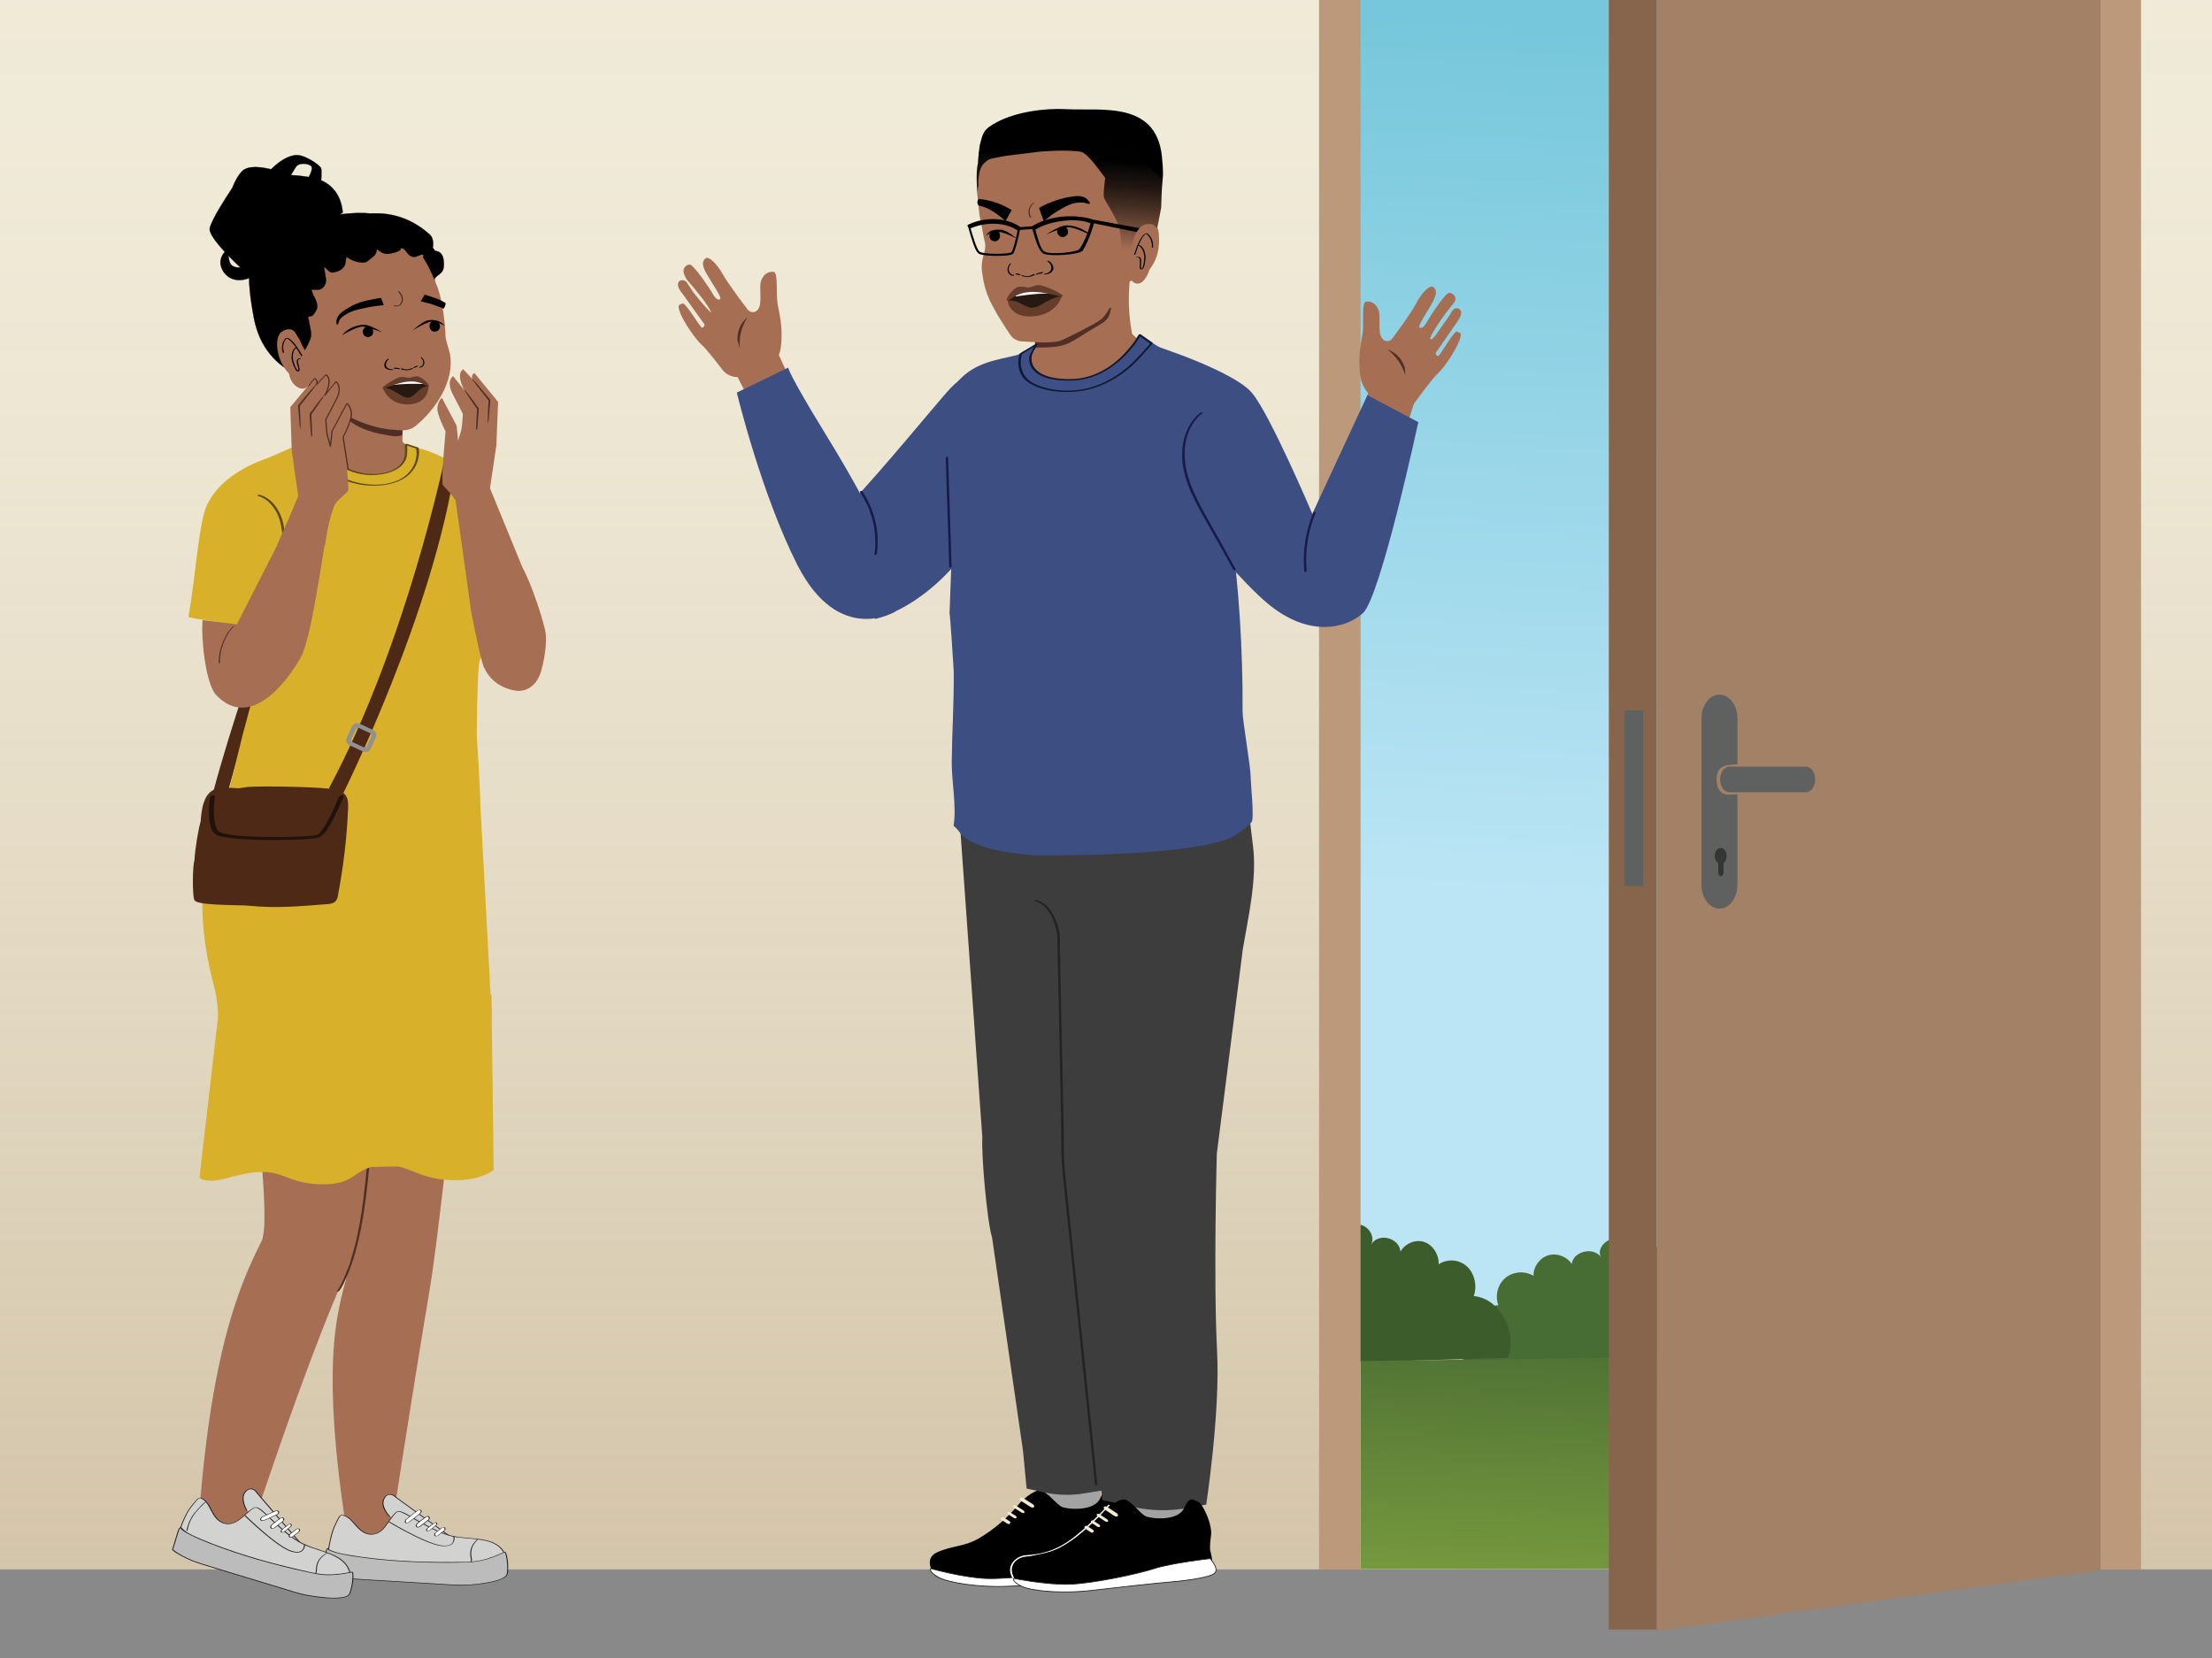 <?xml version="1.0" encoding="UTF-8"?>
<svg xmlns="http://www.w3.org/2000/svg" xmlns:xlink="http://www.w3.org/1999/xlink" viewBox="0 0 1334 1000">
  <rect x="0" y="0" width="1334" height="1000" fill="#808080" stroke="none"/>
  <defs>
    <style>
      .cls-1 {
        stroke-width: .14px;
      }

      .cls-1, .cls-2, .cls-3 {
        stroke: #000;
      }

      .cls-1, .cls-2, .cls-3, .cls-4 {
        stroke-miterlimit: 10;
      }

      .cls-2 {
        stroke-width: .14px;
      }

      .cls-3 {
        stroke-width: .14px;
      }

      .cls-5 {
        fill: #3c5c2c;
      }

      .cls-6 {
        fill: #101931;
      }

      .cls-7 {
        fill: #476c34;
      }

      .cls-8 {
        fill: #010101;
      }

      .cls-9 {
        fill: #20120c;
      }

      .cls-10 {
        fill: #5f6161;
      }

      .cls-11 {
        fill: #222323;
      }

      .cls-12 {
        fill: url(#linear-gradient-4);
      }

      .cls-13 {
        fill: url(#linear-gradient-3);
      }

      .cls-14 {
        fill: url(#linear-gradient-2);
      }

      .cls-15 {
        fill: #d8b029;
      }

      .cls-16 {
        fill: #231f20;
      }

      .cls-17 {
        fill: #919191;
      }

      .cls-18 {
        fill: #3d4e83;
      }

      .cls-19 {
        fill: #5d491c;
      }

      .cls-20 {
        fill: #a66e53;
      }

      .cls-21 {
        fill: url(#linear-gradient);
        opacity: .5;
      }

      .cls-22 {
        fill: #898989;
      }

      .cls-23 {
        fill: #020202;
      }

      .cls-24 {
        fill: #3d3d3d;
      }

      .cls-25 {
        fill: #d8b12a;
      }

      .cls-26, .cls-4 {
        fill: #fff;
      }

      .cls-27 {
        fill: #a3a3a3;
      }

      .cls-28 {
        fill: #a66f54;
      }

      .cls-29 {
        fill: #d7b029;
      }

      .cls-30 {
        fill: #bcbcbc;
      }

      .cls-31 {
        fill: #251911;
      }

      .cls-32 {
        fill: #d2d2d1;
      }

      .cls-33 {
        fill: #4e2915;
      }

      .cls-34 {
        fill: #4f2f26;
      }

      .cls-35 {
        fill: #f2ebd1;
      }

      .cls-36 {
        fill: #bb997a;
      }

      .cls-37 {
        fill: #343535;
      }

      .cls-4 {
        stroke: #231f20;
        stroke-width: .47px;
      }

      .cls-38 {
        fill: #a38166;
      }

      .cls-39 {
        fill: #653d2a;
      }

      .cls-40 {
        fill: #3d4f84;
      }

      .cls-41 {
        fill: #87654d;
      }

      .cls-42 {
        fill: #4f2e25;
      }

      .cls-43 {
        fill: #181b4a;
      }
    </style>
    <linearGradient id="linear-gradient" x1="-3409.19" y1="5606.94" x2="-2223.75" y2="5606.94" gradientTransform="translate(-5008.09 3287.05) rotate(90) scale(1 -1)" gradientUnits="userSpaceOnUse">
      <stop offset="0" stop-color="#f0ebe0"/>
      <stop offset=".18" stop-color="#eee8dd" stop-opacity=".99"/>
      <stop offset=".33" stop-color="#e8e1d4" stop-opacity=".97"/>
      <stop offset=".46" stop-color="#ded4c5" stop-opacity=".93"/>
      <stop offset=".59" stop-color="#d0c2b0" stop-opacity=".88"/>
      <stop offset=".72" stop-color="#bdab95" stop-opacity=".82"/>
      <stop offset=".84" stop-color="#a78e73" stop-opacity=".73"/>
      <stop offset=".96" stop-color="#8d6d4d" stop-opacity=".64"/>
      <stop offset="1" stop-color="#83603d" stop-opacity=".6"/>
    </linearGradient>
    <linearGradient id="linear-gradient-2" x1="973.49" y1="838.7" x2="1016.24" y2="-176.41" gradientUnits="userSpaceOnUse">
      <stop offset=".29" stop-color="#bbe5f5"/>
      <stop offset=".81" stop-color="#76c7db"/>
    </linearGradient>
    <linearGradient id="linear-gradient-3" x1="1037.25" y1="960.82" x2="1044.45" y2="789.84" gradientUnits="userSpaceOnUse">
      <stop offset=".01" stop-color="#769a3e"/>
      <stop offset=".98" stop-color="#496b33"/>
    </linearGradient>
    <linearGradient id="linear-gradient-4" x1="12109.48" y1="822.71" x2="12122.65" y2="707.82" gradientTransform="translate(-11739.89 -128.9) rotate(-2.25) scale(1.02 1) skewX(-.52)" gradientUnits="userSpaceOnUse">
      <stop offset=".16" stop-color="#a66f54"/>
      <stop offset=".53" stop-color="#a66f54"/>
      <stop offset=".62" stop-color="#7d533f"/>
      <stop offset=".75" stop-color="#483024"/>
      <stop offset=".86" stop-color="#211611"/>
      <stop offset=".94" stop-color="#0c0b0a"/>
      <stop offset=".99" stop-color="#010101"/>
    </linearGradient>
  </defs>
  <g id="Layer_1" data-name="Layer 1">
    <polyline class="cls-35" points="1386.05 1042.71 1386.05 -139.43 -188.35 -139.43 -188.35 1042.71"/>
    <polyline class="cls-21" points="1386.05 1059.39 -188.35 1059.39 -188.35 -126.05 1386.05 -126.05"/>
    <rect class="cls-14" x="803.38" y="-39.45" width="378.84" height="839.11"/>
    <path class="cls-7" d="M1128.92,826.58c4.65-5.03,9.57-10.71,9.71-17.56.14-6.84-7.74-13.68-13.45-9.9,1.66-4.11.1-9.27-3.54-11.79-3.65-2.52-9.02-2.14-12.28.87-1.85-9.93-17.02-13.84-23.44-6.05.6-3.88-4.87-6.48-8.28-4.54-3.41,1.94-4.58,6.37-4.3,10.29-2.23-4.58-7.46-7.5-12.53-7-5.07.5-9.63,4.39-10.92,9.32-.49-4.33-1.2-9.11-4.54-11.91-3.34-2.8-9.99-1.21-9.91,3.14,1-6.16-2.43-12.78-8.04-15.51-5.61-2.73-12.94-1.35-17.17,3.24-.82-6.04-3.08-12.33-8.09-15.79-5.01-3.47-13.21-2.56-15.76,2.97-2.88-4.72-7.51-9.04-13.04-9.03-5.53,0-10.67,6.56-7.67,11.21-4.09-6.82-16.83-4.13-17.82,3.76-2.94-4.56-9.07-6.78-14.25-5.16-5.18,1.62-8.95,6.94-8.77,12.36-5.15-3.17-12.3-2.66-16.95,1.21-4.65,3.87-6.45,10.81-4.26,16.45-15.48,1.24-26.78,19.83-20.76,34.14"/>
    <path class="cls-5" d="M888.78,781.7c2.22-6.18.47-13.76-4.17-17.96-4.63-4.2-11.8-4.72-16.98-1.22.22-5.93-3.53-11.72-8.71-13.46s-11.33.73-14.31,5.73c-.94-8.62-13.69-11.48-17.83-4,3.03-5.1-2.07-12.24-7.62-12.21-5.54.03-10.2,4.78-13.12,9.96-1.17-2.79-3.56-4.48-6.29-5.12v78.73l109.61-3.26c6.12-15.69-5.09-35.94-20.59-37.2Z"/>
    <path class="cls-13" d="M1260.48,946.32h-439.95v-125.49l136.36-1.72c17.51-.94,152.1-.56,169.61.35l133.98,1.37v125.49Z"/>
    <polyline class="cls-22" points="-185.79 1085.13 1379.35 1085.13 1379.35 946.53 -185.79 946.53"/>
    <rect class="cls-36" x="1260.48" y="-39.45" width="30.73" height="986.07"/>
    <rect class="cls-36" x="795.5" y="-39.45" width="25.02" height="986.07"/>
    <polygon class="cls-38" points="999.07 -71.95 1266.83 -37.99 1266.83 946.94 999.07 983.68 999.07 -71.95"/>
    <rect class="cls-41" x="970.23" y="-71.98" width="28.84" height="1054.77"/>
    <g>
      <path class="cls-10" d="M1042.89,462.39h46.25c3.06,0,5.54,3.45,5.54,7.71h0c0,4.26-2.48,7.71-5.54,7.71h-46.25c-3.06,0-5.54-3.45-5.54-7.71h0c0-4.26,2.48-7.71,5.54-7.71Z"/>
      <path class="cls-10" d="M1042.78,479.3c-.34,0-.68-.03-1.02-.06-2.02-.22-4.11-1.2-5.31-3.39-.67-1.22-1-2.73-1.16-4.23-.18-1.72-.14-3.51.34-5.12.86-2.92,3.2-4.25,5.34-4.87.51-.15,6.86-.94,6.86-.5v-27.67c0-8.02-4.86-14.52-10.85-14.52h-.03c-5.99,0-10.85,6.5-10.85,14.52v100.05c0,8.02,4.86,14.52,10.85,14.52h.03c5.99,0,10.85-6.5,10.85-14.52v-47.42c0-2.34,0-4.68-.02-7.01-1.68-.02-3.37.26-5.04.22ZM1039.49,520.66v5.67c0,1.23-.75,2.23-1.67,2.23-.91-.02-1.64-1.01-1.64-2.23v-5.67c-1.33-.82-2.16-2.61-2.13-4.56.04-2.71,1.72-4.86,3.75-4.8s3.63,2.3,3.59,5.01c.01,1.81-.72,3.48-1.9,4.35Z"/>
    </g>
    <rect class="cls-10" x="979.7" y="428.45" width="11.21" height="105.98"/>
    <path class="cls-37" d="M1039.49,520.66v5.67c0,1.23-.75,2.23-1.67,2.23-.91-.02-1.64-1.01-1.64-2.23v-5.67c-1.33-.82-2.16-2.61-2.13-4.56.04-2.71,1.72-4.86,3.75-4.8s3.63,2.3,3.59,5.01c.01,1.81-.72,3.48-1.9,4.35Z"/>
  </g>
  <g id="Layer_3" data-name="Layer 3">
    <path class="cls-33" d="M137.28,478.24s27.52-104.2,67.59-198.75c0,0,.67-5.36-6.22-4.38,0,0-49.47,124.71-70.21,203.13"/>
    <path class="cls-28" d="M612.19,145.6s14.74,53.98,11.84,65.7c-.7,2.9-23.45,22.4-23.45,22.4l69.42,19.85,49.91-29.37s-36.68-19.73-37.26-23.22c-2.9-15.44-2.44-31.23,1.16-46.43"/>
    <path class="cls-34" d="M609.75,187.16c2.21,3.25,4.29,6.62,6.73,9.75v.12c.23-.12.46-.12.58,0h0c1.74,2.09,4.88,3.25,6.38,5.46,1.28,1.97.58,4.64.7,6.96,1.74.23,4.06.12,6.27.12,14.63-.58,14.28-2.9,34.01-14.51,6.15-3.6,4.76-8.47,5.92-9.4-19.97,0-39.7,1.16-60.59,1.51Z"/>
    <path class="cls-28" d="M683.46,168.59l2.44-25.89.7-28.9-11.84-21.82-20.78-9.63-23.33,1.16s-18.57,4.99-24.49,6.73c-5.92,1.74-10.91,1.86-14.74,9.98-3.83,8.13-.81,28.56-.81,28.56,0,1.04.23,1.97.46,2.9,1.28,5.34,1.74,10.1,2.79,14.05.46,1.74.46,3.71,0,5.46-2.09,7.08-2.09,10.1-1.39,14.39.7,5.34,2.09,10.45,4.29,15.32,2.44,4.88,5.34,10.1,6.04,11.03,0,0,6.62,10.8,8.01,11.84,1.39,1.04,2.9,1.74,4.53,2.09.93.12,13.81.7,13.81.7l5.92-.23c1.97-.12,4.06-.58,5.8-1.39,4.99-2.32,19.15-9.4,22.98-12.19,5.22-3.83,11.14-19.39,11.14-19.39"/>
    <path class="cls-28" d="M682.3,169.17c6.96,6.73,11.03-6.73,11.03-6.73,6.27-8.13,5.92-16.48,5.46-22.17-.46-5.69-6.27-6.27-6.27-6.27-5.34.81-8.01,4.64-11.84,22.75"/>
    <path class="cls-8" d="M597.1,93.02c3.71-6.38,10.22-10.91,14.39-17.06,2.09-.23,12.19-.81,14.28-1.04,21.71-1.63,51.19,9.87,54.33,17.64,1.86,4.88,1.63,31.69.81,34.13-1.63,5.11-2.67,10.33-3.13,15.55-1.28-9.98-8.82-21.01-9.87-24.38s3.02-19.97,1.86-20.66c-13.35-5.92-27.86-8.71-42.37-8.24-6.5.35-12.88-.35-18.69.58,0,.12-11.72,3.6-11.61,3.48Z"/>
    <path class="cls-8" d="M639.23,137.24c1.16-.7,2.55-.7,3.71,0,.46.35.93.93,1.04,1.51.35,1.16.12,2.32-.7,3.13-.93,1.04-2.44,1.39-3.71.81-1.51-.7-2.32-2.44-1.97-4.06.35-.23.58-.81,1.63-1.39"/>
    <path class="cls-8" d="M601.39,139.1c-1.28-.46-2.79-.12-3.71.81-.46.46-.81,1.04-.93,1.63-.23,1.16.12,2.32.93,3.13,1.04.93,2.55,1.16,3.71.46,1.51-.81,2.09-2.55,1.51-4.18-.12-.81-.7-1.51-1.51-1.86"/>
    <path class="cls-8" d="M613,143.86s-5.57-5.11-9.52-5.34c-5.69-.23-7.08,1.04-9.05,3.83,0,0,3.6-2.9,7.66-2.55,3.83.23,10.91,4.06,10.91,4.06Z"/>
    <path class="cls-8" d="M630.88,141.42s7.89-5.22,11.72-5.46c5.69-.35,12.65,2.9,14.51,5.57,0,0-9.17-4.76-13.12-4.41s-13.12,4.29-13.12,4.29Z"/>
    <path class="cls-8" d="M626.58,125.4c.46,1.28.93,2.55,1.39,3.83.35.93,1.16,3.25,1.51,4.18,2.79-1.97,5.11-4.29,7.08-5.34,3.71-2.21,7.43-4.76,11.72-5.57,1.97-.46,3.95-.46,5.92-.12.58.12,2.55.93,3.13.35.23-.23-.81-1.63-.93-1.74-2.21-2.79-5.46-3.02-9.05-2.55-7.31.93-14.28,3.37-20.78,6.96"/>
    <path class="cls-23" d="M617.06,166.15c1.97.81,4.18.46,5.92-.7.35-.23,1.63-.12,1.16.23-2.44,1.51-5.34,1.74-8.01.7-.23-.12-.23-.23.12-.35.23,0,.58,0,.81.12"/>
    <path class="cls-23" d="M624.84,165.22c1.16-.58,2.32-.93,3.6-1.16.23,0,.35,0,.58.12.12.12.12.23,0,.35-.58.35-1.28.58-1.97.58-.23,0-.46-.12-.58-.23s.12-.23.23-.35c.58,0,1.16-.12,1.63-.46l.58.46c-1.16.12-2.21.46-3.25,1.04-.23.12-.46.12-.7,0-.23,0-.35-.23-.12-.35"/>
    <path class="cls-23" d="M629.83,165.1c1.51,0,2.9-.81,3.83-1.97,1.04-1.74-.12-4.41-1.97-5.46-.23-.12-.12-.23.12-.35.23,0,.58,0,.81.12,1.63.93,2.67,2.79,2.67,4.64-.35,1.63-1.63,2.79-3.25,3.13-.58.12-1.04.23-1.63.35-.23,0-.58,0-.7-.23s-.12-.23.12-.23"/>
    <path class="cls-23" d="M614.39,165.45c0-.12,0-.23-.12-.23h-.12c-.46,0-.81-.12-1.16-.35l-.35.46c.81.12,1.63.35,2.32.7.12.12.35,0,.46-.12.12-.12.23-.23,0-.35"/>
    <path class="cls-23" d="M615.44,165.68c-.81-.46-1.74-.81-2.67-.81-.12,0-.35.12-.35.23-.12.12-.12.23,0,.35"/>
    <path class="cls-23" d="M611.37,165.8c-1.16,0-2.09-.7-2.67-1.74-.7-1.63-.35-3.6.93-4.88.12,0,.12-.12,0-.23l-.12-.12c-.23,0-.35,0-.46.23-1.04,1.04-1.63,2.67-1.39,4.18.12,1.28,1.04,2.44,2.32,2.9.35.12.7.23,1.04.23.12,0,.35-.12.46-.23s0-.35-.12-.35"/>
    <path class="cls-12" d="M700.29,125.17c.12-4.53.23-10.45.93-17.41,1.86-18.34-30.18-31.81-47.83-33.43-9.75-.93-41.79,4.99-49.91,9.29-7.78,4.18-13.35.12-13.7,14.86-1.63,6.04-.35,20.2.35,24.26-.23-3.6-1.16-7.55,0-10.68,0,0-.81-9.75,3.48-13.7,3.13-2.9,3.48-2.44,7.66-3.37l.7-.12c1.39-.23,2.79-.58,4.18-.81,4.06-.46,15.21-1.86,20.55-2.55,12.3-1.04,20.08-.7,25.31,0,4.41,1.63,9.63,9.52,14.51,15.79-.58,4.76-1.28,10.22-.7,11.96.93,2.67,6.38,9.98,9.17,17.76l.93,6.27c0,1.28.23,4.76.35,7.89.58.35,2.21,5.22,3.25,5.11,2.79-.23,2.67-6.85,3.37-9.4,1.16-4.06,2.21-7.55,5.57-10.45,1.51-1.04,3.25-1.51,4.99-1.28,1.97-.12,3.48,1.39,4.41,2.67l2.44-12.65Z"/>
    <path d="M643.14,65.83c-13.23-.7-30.2,1.61-42.04,7.88-8.24,4.41-8.3,6.43-10.27,14.09,0,.35-.7,5.11-.58,5.34.35,1.04,1.39-1.04,2.55-1.04l62.57-6.27c10.22-.23,21.24-.35,29.6,5.57,3.71,2.67,11.26,14.39,15.55,15.9,1.28.46.81-6.62.46-9.98-1.98-37.13-36.49-30.32-57.85-31.48Z"/>
    <path class="cls-8" d="M590.6,120.06l2.21.23c6.15.93,12.07,3.13,17.3,6.38-.46,1.28-1.39,2.09-1.86,3.37-.35.93-1.51,2.32-1.86,3.25-2.21-1.86-3.37-2.9-4.88-3.95-3.02-2.09-6.15-4.18-9.87-4.99-.23-.12-1.28-.35-1.51-.46-1.51-2.09-.23-3.83.46-3.83Z"/>
    <path class="cls-8" d="M583.98,137.13l.23.93c1.74,6.15,3.71,12.77,5.57,14.51,1.16,1.16,3.95,1.39,7.2,1.63,1.16.12,2.32.12,3.13.12s9.4.12,10.8-1.28,3.6-11.26,4.18-14.39l7.43-.46c1.04,2.44,3.13,12.77,6.73,14.74s22.17.7,23.8-1.86c2.21-3.83,3.95-7.78,5.34-11.96l1.39-4.41,25.54,5.22,1.86-2.32-27.63-5.11h0c-13.58-4.29-28.9-1.39-37.03,3.95l-7.2.58v-.12c-8.59-5.92-21.36-6.38-31.92-1.16l.35,1.16M609.98,152.1c-1.51,1.28-17.3,1.51-19.39-.46-1.74-1.63-4.29-10.56-5.22-13.81v-.12c9.52-4.06,20.89-3.71,28.32,1.28-1.04,5.34-2.79,12.3-3.71,13.12h0ZM650.84,150.36c-1.04,1.63-17.18,3.48-20.89,1.39-2.67-1.39-4.29-8.94-5.57-13.23,7.89-5.11,24.38-7.66,33.32-3.83-1.51,5.34-3.83,11.72-6.85,15.67h0Z"/>
    <path class="cls-34" d="M621.82,130.98c-1.63-2.9-.81-6.62,1.86-8.59q.12-.12,0-.23c-.23,0-.46,0-.58.12-2.79,2.09-3.6,5.8-2.09,8.82.12.35.93,0,.81-.12h0Z"/>
    <path class="cls-31" d="M620.66,175.2c5.34-.46,17.18,1.74,19.73,3.48,0,0-4.99,6.04-17.3,6.96s-15.32-4.29-15.32-4.29c0,0,6.04-5.57,12.88-6.15Z"/>
    <path class="cls-26" d="M635.17,176.94s-6.38,0-11.38.46-11.26,1.39-11.26,1.39c0,0-1.04-3.48,8.01-4.18s14.63,2.32,14.63,2.32Z"/>
    <path class="cls-39" d="M622.98,185.77c5.69-1.28,10.56-6.85,17.3-6.96,0,0-2.79,10.8-17.18,11.96-14.39,1.16-15.44-9.4-15.44-9.4,6.73-.93,9.52,4.06,15.32,4.41Z"/>
    <path class="cls-39" d="M614.16,173c3.02-.46,4.99.46,6.38.35s3.13-1.39,6.15-1.39,15.44,5.69,14.16,6.62c-1.28.93-11.03-3.13-20.08-2.44-9.05.7-11.96,5.8-13.47,5.11s3.95-7.78,6.85-8.24Z"/>
    <rect class="cls-27" x="629.34" y="892.3" width="34.59" height="20.81" transform="translate(-62.33 48.08) rotate(-4.06)"/>
    <g>
      <path d="M679.8,928.86s5.25,6.14,3.8,9.39c-1.45,3.24-16.84,5.07-20.87,5.76-4.02.69-56.07,10.14-61.28,10.58-5.21.44-33.38.93-37.81-4.76,0,0-7.51-9.59,1.64-13.67,9.15-4.07,16.23-3.29,24.73-8.17,8.49-4.88,17.61-12.28,25.39-21.93,0,0,8.01-7.96,12.18-7.1,4.17.86,9.33,8.22,12.79,9.84,3.46,1.61,19.53,2.88,23.07-5.06s4.9-5.1,8.1-4.2c3.2.91,9.36,13.96,8.58,20.27-.77,6.31-.32,9.04-.32,9.04Z"/>
      <path class="cls-35" d="M623.55,908.95l.05-.06c.36-.44.02-1.21-.76-1.71l-5.62-3.57c-.78-.49-1.71-.54-2.07-.09l-.05.06c-.36.44-.02,1.21.76,1.71l5.62,3.57c.78.49,1.71.54,2.07.09Z"/>
      <path class="cls-35" d="M617.65,912.39l.14-.16c.26-.31-.1-.94-.8-1.39l-4.17-2.68c-.7-.45-1.49-.56-1.75-.25l-.14.16c-.26.31.1.94.8,1.39l4.17,2.68c.7.45,1.49.56,1.75.25Z"/>
      <path class="cls-35" d="M612.81,915.61l.23-.28c.23-.28-.09-.84-.72-1.25l-2.98-1.91c-.63-.4-1.34-.51-1.57-.22l-.23.28c-.23.28.09.84.72,1.25l2.98,1.91c.63.4,1.34.51,1.57.22Z"/>
      <path class="cls-35" d="M608.98,918.96l.27-.33c.27-.33-.02-.93-.66-1.33l-2.99-1.9c-.63-.4-1.37-.46-1.64-.13l-.27.33c-.27.33.02.93.66,1.33l2.99,1.9c.63.4,1.37.46,1.64.13Z"/>
    </g>
    <polygon class="cls-27" points="715.56 914.77 680.88 918.74 681.4 893.25 715.99 893.96 715.56 914.77"/>
    <path class="cls-24" d="M752.84,487.13l2.85,23.42c2.39,19.65-2.83,42.38-6.18,61.88l-15.69,123.42s-2.08,75.85.16,118.83c1.96,37.26-6.54,92.76-6.54,92.76l-11.48,2.08c-10.82,1.96-21.93,1.74-32.66-.67l-18.47-4.14-24.37-203.26,3.16-139.44-19.91-70.85,129.14-4.03Z"/>
    <path class="cls-24" d="M578.67,493.79l13.76,192.35c-.67,10.35,2.81,50.3,5.86,60.22l18.62,128.37,2.22,23.04,10.98,2.36c7.8,1.68,15.84,1.87,23.71.56l15.51-2.57-8.6-408.83-82.06,4.5Z"/>
    <path class="cls-11" d="M661.84,895.32c-.54-5.19-1.08-10.39-1.62-15.58-1.32-12.71-2.64-25.42-3.96-38.13-1.65-15.93-3.31-31.85-4.96-47.78-1.53-14.77-3.07-29.55-4.6-44.32-.99-9.49-1.97-18.98-2.96-28.47-.14-1.39-.27-2.78-.43-4.16-.92-8-1.68-15.96-1.78-24.02-.04-2.72.08-5.43.03-8.14-.19-9.19-.38-18.38-.57-27.58-.32-15.75-.65-31.51-.97-47.26-.27-12.93-.53-25.87-.8-38.8-.05-2.47.03-4.98-.15-7.45-.09-1.22-.44-2.46-.75-3.63-.94-3.66-2.31-7.29-4.4-10.45s-5.15-5.85-9.05-6.68c-.38-.08-1.68.52-.92.68,7.99,1.7,11.64,11.03,13.23,18.13.42,1.85.46,3.47.5,5.36.23,11.08.45,22.16.68,33.25.33,15.86.65,31.72.98,47.58.23,11.41.47,22.83.7,34.24.1,4.7-.04,9.4.1,14.09.21,7.51,1.08,14.91,1.86,22.37.79,7.63,1.59,15.27,2.38,22.9,1.45,13.92,2.89,27.85,4.34,41.77,1.66,15.98,3.32,31.95,4.98,47.93,1.44,13.85,2.88,27.7,4.31,41.55.76,7.33,1.52,14.66,2.28,21.99.03.33.07.66.1.99.04.37,1.5.07,1.45-.39h0Z"/>
    <path class="cls-18" d="M577.89,229.83c10.54-11.9,24.88-12.85,35.54-15.73l8.45-3.67s-14.41,18.1,16.66,22.03c31.07,3.93,51.46-29.02,51.46-29.02,0,0,10.53,8.11,31.16,17.08,7.92,3.45,23.98,15.91,27.74,23.68,9.39,19.42,10.89,28.37,8.83,63.86l-2.28,27.14-12.17-7.55c3.45,24.35,6.37,62.97,6.09,101.5-.05,5.17,4.96,34.2,4.87,39.37-.05,3.07,2.26,24.64.64,27.17-1.53,2.39-11.14,9.21-14.08,10.27-31.41,11.4-117.97,9.82-117.97,9.82-13.23-1.43-24.21-2.19-36.02-7.7-8.36-3.9-7.17-6.35-11.74-10.04,1.93-11.05-1.2-27.24-1.1-38.42.18-17.98,1.41-36.88,1.19-54.88-.01-1.03-2.14-34.09-2.52-34.84"/>
    <g>
      <path class="cls-40" d="M687.32,201.95s-14.65,27.36-42.6,27.12c-27.95-.24-23.01-15.06-23.01-15.06l3.26-6.29-9.31,5.6s-2.45,6.43,1.27,12.96c3.73,6.53,18.04,11.53,35.78,8.93,10.41-1.53,23.76-8.75,31.63-17.05,9.43-9.93,10.09-11.18,10.09-11.18l-7.1-5.02Z"/>
      <path class="cls-6" d="M686.64,201.91c-1.7,3.17-3.95,6.11-6.28,8.84-5.16,6.04-11.48,11.23-18.79,14.44-4.52,1.98-9.37,3.14-14.3,3.39s-10.57-.13-15.5-1.66c-4.61-1.43-9.16-4.49-9.64-9.68-.09-1.04-.06-2.21.28-3.21.05-.16-.07.14.1-.19.36-.72.74-1.43,1.11-2.15.67-1.3,1.35-2.6,2.02-3.9.35-.67-.88-.46-1.14-.3-2.11,1.27-4.21,2.53-6.32,3.8-.93.56-2.01,1.05-2.87,1.73-.55.43-.64,1.14-.78,1.81-.95,4.24-.29,9.17,2.34,12.71,2.05,2.76,5.28,4.54,8.41,5.79,4.44,1.78,9.23,2.65,13.99,2.95,5.5.35,11.2.05,16.57-1.21,9.9-2.33,19.54-7.76,26.98-14.65,3.66-3.39,7.03-7.21,10.31-10.96.65-.74,1.49-1.53,1.97-2.4.09-.17.04-.31-.11-.42-2.37-1.67-4.73-3.35-7.1-5.02-.44-.31-1.75.32-1.14.76,2.37,1.67,4.73,3.35,7.1,5.02l-.11-.42c-.31.57-.8,1.04-1.23,1.54-2.3,2.68-4.73,5.26-7.15,7.83-7.07,7.5-15.72,13.36-25.52,16.69-9.51,3.23-20.69,3.42-30.33.6-3.54-1.03-7.19-2.57-9.9-5.13-3.15-2.97-4.34-7.59-3.93-11.8.08-.84.22-1.67.43-2.49.05-.2.21-.5.21-.71,0-.41.16.05-.18.11.25-.05.59-.35.81-.48l1.79-1.08c2.24-1.34,4.47-2.69,6.71-4.03l-1.14-.3c-.64,1.23-1.27,2.46-1.91,3.69-.46.89-1.05,1.79-1.4,2.73-.29.78-.33,1.71-.33,2.53,0,4.88,3.53,8.39,7.8,10.23,4.34,1.87,9.19,2.44,13.87,2.62,5.31.2,10.57-.36,15.63-2,8.27-2.67,15.55-7.78,21.48-14.06,3.23-3.42,6.34-7.26,8.58-11.43.35-.65-1.11-.56-1.36-.08Z"/>
    </g>
    <path class="cls-4" d="M680.27,942.76s-23.62.98-33.95,3.53c-10.33,2.55-37.52,6.27-51.61,5.72-14.1-.55-33.5-6.03-33.5-6.03,0,0-1.41,1.79,4.54,5.2,5.96,3.42,24.89,6.3,41.5,5.54,16.61-.76,40.92-1.58,46.02-1.6,5.1-.02,26.35-.4,29.34-3.62,2.51-2.7-2.35-8.74-2.35-8.74Z"/>
    <path class="cls-26" d="M614.65,955.11c-2.26-2.21-4.49-5.1-4.45-8.42.03-2.36,1.29-4.45,3.13-5.87,1.93-1.49,4.06-1.97,6.44-2.14,3.19-.24,6.37-.68,9.48-1.44,12.02-2.9,21.55-11.06,30.3-19.4,3.31-3.15,6.56-6.39,9.63-9.77.44-.49-.54-.7-.88-.33-2.79,3.07-5.73,6.02-8.72,8.9-4.95,4.76-10.12,9.44-15.83,13.28-5.08,3.42-10.67,5.82-16.68,7.01-1.76.35-3.54.6-5.32.79-1.42.15-2.88.14-4.29.41-2.03.39-3.99,1.36-5.51,2.76-1.72,1.59-2.87,3.77-2.81,6.15.08,3.47,2.33,6.38,4.7,8.7.35.34,1.24-.19.8-.62h0Z"/>
    <g>
      <path d="M729.81,935.03s2.18,6.81.66,10.03c-1.52,3.23-14.03,4.26-18.07,4.89-4.04.64-56.27,9.39-61.49,9.77-5.22.37-33.38.48-37.67-5.27,0,0-7.28-9.7,1.96-13.65,9.24-3.95,16.3-3.07,24.9-7.84,8.6-4.77,17.89-12.05,25.88-21.59,0,0,8.19-7.86,12.34-6.94,4.14.92,9.13,8.35,12.55,10.01,3.42,1.66,19.45,3.14,23.17-4.75,3.72-7.89,5.02-5.04,8.2-4.09,3.18.95,9.02,14.09,8.1,20.39-.92,6.3-.53,9.04-.53,9.04Z"/>
      <path class="cls-35" d="M674.06,914.36l.05-.05c.37-.44.05-1.21-.72-1.72l-5.53-3.65c-.77-.51-1.7-.56-2.07-.12l-.05.05c-.37.44-.05,1.21.72,1.72l5.53,3.65c.77.51,1.7.56,2.07.12Z"/>
      <path class="cls-35" d="M668.09,917.72l.14-.16c.27-.31-.08-.94-.77-1.4l-4.11-2.73c-.69-.46-1.48-.58-1.75-.27l-.14.16c-.27.31.08.94.77,1.4l4.11,2.73c.69.46,1.48.58,1.75.27Z"/>
      <path class="cls-35" d="M663.17,920.89l.24-.28c.24-.28-.07-.84-.69-1.26l-2.94-1.95c-.62-.41-1.33-.52-1.57-.25l-.24.28c-.24.28.07.84.69,1.26l2.94,1.95c.62.41,1.33.52,1.57.25Z"/>
      <path class="cls-35" d="M659.27,924.18l.28-.33c.28-.33,0-.93-.62-1.34l-2.94-1.94c-.62-.41-1.36-.48-1.64-.15l-.28.33c-.28.33,0,.93.62,1.34l2.94,1.94c.62.41,1.36.48,1.64.15Z"/>
    </g>
    <path class="cls-4" d="M729.8,940s-23.48,2.7-33.6,6c-10.12,3.3-36.96,8.99-51.06,9.48-14.1.49-33.85-3.57-33.85-3.57,0,0-1.28,1.88,4.91,4.86,6.19,2.97,25.29,4.46,41.8,2.49,16.51-1.97,40.7-4.57,45.78-4.96,5.09-.39,26.25-2.32,29-5.75,2.31-2.88-2.98-8.54-2.98-8.54Z"/>
    <path class="cls-20" d="M270.65,644.73c-9.6,2.76-20,.88-29.95,1.54-16.16,1.07-23.99.68-40.04-.55,8.28,32.41,12.02,99.5,10.55,113.74-2.24,21.74-21.19,41.53-2.26,163.38l25.73,8.23s13.39-87.44,24.39-152.92c5.13-30.54,10.69-90.29,17.49-133.54-7.04,2.99,1.48-2.01-5.9.11Z"/>
    <path class="cls-20" d="M159.16,741.74c-.19,1.84-.5,3.77-.9,5.82,18.12,3.85,30.46,20.41,45.56,31.18,15.19-22.35,15.54-96.96,22.04-138.29-7.04,2.99.13-2.01-7.25.11-9.6,2.76-20,.88-29.95,1.54-16.16,1.07-23.99.68-40.04-.55,8.28,32.41,12.02,85.95,10.55,100.18Z"/>
    <path class="cls-20" d="M159.61,744.69c-10.27,21.07-30.52,56.9-38.92,161.7l25.86,31.41s31.52-98.18,57.28-159.05c-11.96-14.31-27.38-26.09-44.22-34.05Z"/>
    <path class="cls-42" d="M204.54,778.61c1.98-2.7,3.39-5.92,4.71-8.97,4-9.26,6.57-19.11,8.49-28.99,3.77-19.4,5.03-39.16,7.05-58.79,1.42-13.8,3.21-27.55,5.56-41.22.04-.24-1.07.09-1.14.11-1.14.46-2.56,1.14-3.79.62-.57-.24-1.03-.67-1.61-.9-2.61-1.02-5.92.57-8.45,1.06-9.26,1.77-18.77.39-28.12,1.02-.37.02-1.58.62-.64.55,9.78-.66,19.71.82,29.38-1.25,1.84-.39,3.86-1.32,5.77-1.06.79.11,1.32.53,1.98.9,1.94,1.07,4.45-.03,6.3-.78l-1.14.11c-3.88,22.51-5.85,45.19-8.15,67.88-2.01,19.82-4.53,40.13-12,58.74-1.53,3.81-3.2,7.89-5.65,11.23-.07.1,1.18.08,1.43-.26h0Z"/>
    <path class="cls-29" d="M283.2,284.25c8.68,8.13,9.4,7.91,15.2,24.46,4.1,11.69,2.97,8.57,7.44,23.95.61,2.1,5.35,17.39,10.85,28.66.14.29-1.18,2.81-4.61,5.6-1.36,1.89-13.23,9.74-14.64,11.58-4.69,6.13,2.22-2.01-4.29,2.23-3.52,2.29-3.77,10.58-7.72,11.61-2.94-3.91-5.61-8.03-7.99-12.32-4.76-8.58-8.39-17.74-11.13-27.15-2.8-9.6-4.71-19.44-6.01-29.35-1.31-9.98-2.03-20.03-2.43-30.08-.33-8.34-2.73-12.91-2.75-21.26,7.89,3.62,21.04,5.46,28.08,12.06Z"/>
    <path class="cls-15" d="M271.84,703.05c-12.23.13-24.45.3-36.68.53-12.22.22-24.43.49-36.64.79-12.21.3-24.42.65-36.62,1.03-11.25.35-22.5.73-33.75,1.14,2.7-49.15,6.49-91.02.98-111.55-16.33-60.84-2.03-102,16.68-127.94l143.97,19.81,6.61,122.93c-.46,14.74-.56,39.26-2.23,93.09-7.44.04-14.88.09-22.32.17Z"/>
    <path class="cls-15" d="M294.4,321.51c-.52-16.6-6.05-27.81-10.31-34.04-2.36-3.45-5.63-6.18-9.4-7.98-5.45-2.59-10.24-5.23-17.5-7.85-1.35-.49-13.43-3.89-13.3-3.59,3.72,8.63-4.17,16.4-13.74,17.51-3.43.4-6.81.54-10.03.48-10.98-.22-26.57-10.78-33.22-19.02l-1.17-1.52-1.31.76-35.25,15.38,3.64,157.4,6.66,5.15c17.98,6.74,36.07,13.29,54.7,17.98,21.79,5.49,44.66,8.56,67,4.83,5.11-.85-.15.43,4.77-1.16-1.25-5.43,1.47-13.59,1.52-19.33.26-31.69,1.05-47.52,2.12-48.83,0,0,5.79-9.21,7.85-19.18"/>
    <path class="cls-15" d="M287.47,443.48s2.31,31.1,2.31,47.32c0,0-45.22,25.61-103.45,18.13-58.23-7.47-53.01-12.79-53.01-12.79l12.94-52.67,6.7-24.92,128.8,7.94"/>
    <path class="cls-20" d="M184.28,225.36s10.07,27.03,4.53,38.88c-.74,1.59-3.79,3.52-3.97,4.96,0,0,13.16,21.07,40.31,19.77,27.15-1.3,21.23-20.75,21.23-20.75-.99-.61-.72.59-1.7-.03-.27-.17-1.5-1.29-1.68-1.54-.28-.39-.29-.88-.29-1.35,0-13.09.36-25.23.79-38.31"/>
    <path class="cls-42" d="M205.22,247.58s5.01,11.49,28.36,14.85c0,0,5.15,1.52,9,.06l.23-4.74-37.59-10.17Z"/>
    <path class="cls-2" d="M267.9,218.59c-7.37-4.86-9.09-14.03-8.52-22.27.55-7.9-5.85-19.74,3.82-19.71.18,0-3.71-6.61-.85-6.13-1.9-4.28,4.49-4.1,5.2-9.03.14-.99,1.22-9.76-5.04-10.12-23.65-30.5-53.54-22.73-70.35-19.81-32.99,5.74-49.04,8.28-39.01,60.47,6.73,35.03,40.17,43.41,73.57,41.1,14.27-.99,31.27-1.09,41.48-14.31-.1-.06-.2-.12-.3-.19Z"/>
    <path class="cls-2" d="M193.52,101.19c-1.04-1.83-10.25-8.4-15.61-7.59-3.83.58-8.21,2.46-14.44,8.49-6.17-1.49-13.74-2.36-17.24.95-1.36,1.28-2.55,2.98-3.61,4.86,0,0-.02,0-.02,0l-.05.11c-.95,1.7-1.78,3.54-2.51,5.41-3.98,5.94-12.17,18.59-13.53,24.11-.68,2.75,3.52,8.38,9.04,14.35-1.1,1.26-2.16,2.99-2.55,5.27-.89,5.14,5.22,15.91,18.4,10.13,3.72,3.35,6.34,5.57,6.34,5.57l3.75-3.43s-.35-.7-.94-1.93l4.58-4.09-3.44-2.77c.9-.97,2.01-2.03,3.42-3.13,4.44-4.22,9.19-10.07,13.45-14.46,1.97-2.03,7.43-3.32,9.49-5.25-.79-.56-2-1.01-3.51-1.34.56-.52,1.11-1.04,1.67-1.56,1.98.71,3.65,1.35,4.19,1.65,1.82-1.68,6.65-3.38,8.44-5.08.36.53.72,1.07,1.06,1.63,1.64-1.56,5.19-3.39,6.82-4.96-.8-8.63-4.85-15.86-13.07-19.38.25-3.24.37-6.64-.14-7.53ZM138.69,158.45c-.58-1.47-.81-2.88-.85-4.14,2.32,2.41,4.78,4.81,7.14,7.05-2.53.09-5.31-.43-6.3-2.91ZM188.11,101.33c0,1.47-1,3.74-1.87,5.42-.21-.03-.42-.06-.63-.08-1.97-.23-5.72-.92-10.16-1.06,1.57-2.67,3.14-5.25,3.65-5.67,2.6-2.19,9-1.17,9.01,1.4Z"/>
    <path class="cls-20" d="M244.84,150.31c.08.05.17.1.26.15-.1-.11-.2-.24-.28-.36v.21ZM254.42,151.51c.15.12.31.23.48.35v-.17s-.49-.38-.48-.18ZM201.42,245.06c9.53,8.36,25.17,13.44,35.39,14.11,5.01.33,9.41,1.37,14.17-2.55,11.93-9.84,23.37-27.17,20.36-43.18-.55-2.95-2.7-8.38-2.7-11.26,0-3.32-1.16-19.24-4.87-29.07-4.52-11.98-8.63-17.79-8.63-17.79-.59-2.03,4.65-1.46,3.41-3.04l-.9.06s.46.18.51.8c-1.15-.1-2.34-.64-3.25-1.26v.03c-1.31.71-2.7.19-3.9-.77.01.21.27.6.49.59-1.34.3-2.73-.23-3.69-.99.01.21.27.6.28.81-1.04-.12-2.09-.58-2.99-1.08.23.26,5.25-.88,5.26-.74-1.33.3.24.64-.96-.31l-1.17-.69c-1.11.29-1.02.96-1.98.2.24.19-.78-2.23-.76-2.03-1.35.09-.99-.02-2.16-.56.01.21-3.59,1.6-3.57,1.8-1.12.08-.76,1.09-1.71.33.24.19.75-.92.99-.73-1.33.3-1.78,1.2-2.98.25.24.19-4.61-1.96-4.61-1.96-1.34.3-1.08.71-2.26-.04.48.38-6.26.05-6.01.44-1.12.08,2.44,3.98,1.49,3.42.01.21-2.63-.44-2.63-.44-1.11.29.65,1.2-.31.44.01.21.28.81.51.79-1.31.71-2.91.41-4.32-.32.48.38.73.78.97.97-1.13.08-2.01.35-3.19-.4.01.21.51.8.73.78-1.1.49-2.46.38-3.63-.16.01.21.49.59.73.78-.88.27-1.79.33-2.73-.23l.73.78c-.9.06-1.55.52-2.93.2.01.21.48.38.49.59-.68.05-1.58.11-2.27-.05.01.21.72.57.49.59-.9.06-1.55.52-2.7.19.24.19.49.59.73.78-.9.06-1.79.33-2.72-.02.01.21.27.6.51.8-.9.06-1.55.52-2.7.19.01.21.49.59.73.78-.9.06-1.79.33-2.7.19.01.21.48.38.72.57-.9.06-1.79.33-2.94,0,.03.41.27.6.28.81-.68.05-1.14-.13-1.81-.08l-1.1.49c-2.86,4.35-10.61,13.19-10.61,13.19-6.59,6.06-6.06,15.76-5.56,19.67.5,3.91,6.44,19.3,6.44,19.3-1.23-1.37-2.45-4.63-3.24-6.23-.78-1.4-1.92-2.96-2.69-4.36-2.25-3.17-6.68-1.82-9.02.42l-.37.71c-3.12,4.91-1.28,16.47,5.72,23.77,1.37,8.73,10.46,12.28,12.11,5.66l1.46,3.34"/>
    <g>
      <path class="cls-8" d="M247.97,222.18c-1.4.86-3.65.86-5.19.1-.34-.17-1.42.11-.94.34,2.04,1.01,5.25.86,7.06-.24.18-.11.14-.25-.1-.3-.25-.06-.64-.01-.83.1"/>
      <path class="cls-8" d="M241.17,222.27c-1.02-.37-2.14-.52-3.25-.51-.16,0-.37.08-.48.19-.09.09-.1.2.03.25.53.24,1.19.31,1.78.25.19-.02.43-.08.52-.25.09-.15-.1-.23-.25-.22-.49.05-1,0-1.44-.2-.15.15-.3.29-.45.44.99,0,1.99.14,2.9.47.18.07.43,0,.58-.11.11-.08.23-.24.04-.31"/>
      <path class="cls-8" d="M236.81,222.75c-1.29.07-2.85-.35-3.55-1.23-1.07-1.34-.35-3.78,1.18-4.81.17-.11.06-.23-.12-.25-.23-.03-.5.08-.68.19-1.34.9-2.1,2.94-1.79,4.25.29,1.22,1.59,1.99,3.16,2.23.47.07.96.1,1.44.08.2-.01.54-.1.63-.25.09-.16-.1-.21-.28-.2"/>
      <path class="cls-8" d="M250.28,221.37c-.08-.14.04-.24.14-.25.35-.02.7-.14.97-.4.12.13.25.25.37.38-.69.13-1.37.4-1.96.86-.12.09-.3.05-.42-.03-.09-.06-.19-.21-.07-.3"/>
      <path class="cls-8" d="M249.31,221.62c.66-.5,1.42-.8,2.2-.95.11-.02.27.03.36.12.07.07.09.18.01.25"/>
      <path class="cls-8" d="M252.96,221.32c.83-.1,1.78-.72,2.12-1.68.51-1.46-.2-3.09-1.31-3.91-.12-.09-.07-.22.04-.27.15-.06.33,0,.46.1.97.71,1.66,1.95,1.63,3.28-.03,1.25-.77,2.18-1.74,2.61-.29.13-.6.23-.91.26-.13.01-.36-.02-.43-.17-.07-.14.04-.22.16-.23"/>
    </g>
    <path class="cls-8" d="M182.36,214.5c-1.43-2.56-2.97-5.09-4.84-7.36-.88-1.07-1.87-2.15-3.07-2.87-.44-.26-.95-.5-1.48-.49-.23,0-.51.05-.69.2-.33.27-.6.67-.83,1.01-1.29,1.92-1.67,4.3-1.2,6.55.09.41.2.82.33,1.22.05.15.77-.06.72-.19-.56-1.71-.72-3.55-.24-5.3.29-1.06.79-2.06,1.48-2.91.12-.15.25-.3.4-.44l-.3.13s-.2.04-.09.02c.06,0-.1,0-.03,0,.02,0,.04,0,.06,0,.04,0,.08,0,.01,0,.03,0,.06,0,.08.01.37.07.67.2,1.01.39.64.37,1.21.86,1.74,1.38.92.9,1.73,1.91,2.49,2.95,1.37,1.88,2.57,3.87,3.71,5.9.09.17.78-.1.72-.19h0Z"/>
    <path d="M267.65,186.02s.13-.22.15-.24c.07-.12.13-.23.2-.35.21-.4.38-.82.53-1.25.02-.06.06-.21.07-.24.03-.12.06-.25.08-.37.04-.21.07-.43.09-.64-.05-.07-.09-.14-.14-.21-2.92-1.9-6.31-3.16-12.54-5.02l-.1.18c-.6,1.03-.26.45-.87,1.49-.46.79-.92,1.57-1.37,2.36,2.9.82,5.12,1.16,6.91,1.84,2.19.82,4.64,1.58,6.91,2.59.03-.04.06-.09.09-.13Z"/>
    <path d="M229.85,179.85c.43,1.11.19.49.61,1.61.32.85.64,1.7.96,2.55-3.46.52-6.03.62-8.21,1.11-4.31.97-9.4,1.63-13.32,3.77-1.87,1.02-4.54,2.54-5.37,4.61-.22.55-.37,2.29-1.26,2.29-.37,0-.37-1.57-.37-1.73,0-3.17,2.35-5.4,5.49-7.37,6.42-4.03,10-5.19,21.4-7.03"/>
    <path d="M260.4,193.94c1.25-.76,2.8-.28,3.7.41.21.16.78.63,1.09,1.46.39,1.06.05,2.33-.58,3.12-.84,1.06-2.35,1.34-3.55.88-1.63-.63-2.28-2.5-1.98-3.91.06-.26.32-1.35,1.33-1.96"/>
    <path d="M249.01,199.1s6.04-5.4,9.28-5.95c4.73-.8,8.15,1.11,10,3.33,0,0-5.41-3.07-8.73-2.41-3.17.63-10.56,5.03-10.56,5.03Z"/>
    <path d="M223.31,197c-1.34-.58-2.81.1-3.61.91-.19.19-.69.73-.88,1.6-.24,1.11.27,2.31,1.01,3.01.98.94,2.51,1,3.64.38,1.53-.85,1.91-2.79,1.42-4.14-.09-.25-.5-1.29-1.58-1.76"/>
    <path d="M230.61,200.48s-7.16-4.47-10.67-4.57c-6.33-.18-11.92,3.79-13.56,6.24,0,0,8.74-5.33,12.35-5.15,3.45.17,11.89,3.48,11.89,3.48Z"/>
    <path class="cls-3" d="M255.59,154.25c1.26,5.62,8.65.29,4.33-.81.33-2.78-3.64-3.65-3.72-6.46-.15.26-.25.46-.25.46,0,0-.33-3.36-1.52-4.1-1.18-.73-6.42-2.94-6.42-2.94l-1.45,1.26c.03-.09.5-1.23-.33-1.84-.84-.62-9.72-4.51-15.17-3.79-.18.02-.36.05-.54.09l-2.19,1.34-.08.05s.05-.04.08-.05c.39-.26,1.21-.91.73-1.36-.17-.16-.49-.3-1.05-.38-.82-.13-2.03-.14-3.34-.1,0,0,0-.01,0-.02-.12.01-.25.02-.37.03-.12,0-.25.01-.37.02,0,0,0,.01,0,.02-1.31.13-2.5.32-3.3.56-.54.16-.84.34-.98.52-.41.51.5,1.04.91,1.25.03.02.06.03.09.04l-.08-.04-2.36-1.02c-.18-.01-.36-.02-.54-.01-5.5.04-13.75,5.11-14.5,5.84-.74.72-.12,1.79-.08,1.87l-1.61-1.05s-6.38,3.01-7.45,3.9c-1.07.89-1.45,2.87-1.45,2.87,0,0-1.95.87-2.69.69-.73-.18-4.32,2.01-5.71,4.33-.89,1.48-.44,2.79-.84,4.07h0c-.23.72-.35,1.19-.35,1.19l-3.76,1.55c-2.99,1.7-1.77,8.01-1.77,8.01-5.55,7.87-5.42,14.24-2.22,20.88,1.23,2.56-6.1,5.74-1.29,5.3,4.88-.44,9.96,14.58,9.96,14.58,0,0,3.73-6.24,3.74-9.03.01-2.78-1.91-10.9-1.91-10.9l2.33-.5s1.39-.68,2.9-3.94c1.51-3.26-2.04-8.62-2.04-8.62l-1.16-3.31h4.61c4.38-1.07,4.3-5.89,4.3-5.89l-1.32-7.95,2.85,2.5s1.11,1.2,2.64.97c6.84-1,7.36-5.34,7.36-5.34l.64-4.09,1.82,1.04c1.95,1.39,7.75,3.33,10.54,1.89.73-.38,3.74-3.05,4.23-3.42,1.75-1.47,1.85-4.05,1.82-5-.29-.24-.57-.55-.84-.81-1.05-1-1.5-.52-.44.48,1.82,1.73,4.86,4.12,7.4,4.05,2.45-.06,7.63-1.44,8.2-2.62.38-.79-.4-.83.5-.85.78-.02,1.49.49,2.03,1.03,1.26,1.26,2.18,3.17,3.88,3.89,2.47,1.05,3.82-.36,6.17-1.03.52-.15,1.28.07,1.42.7Z"/>
    <path class="cls-1" d="M260.98,149.43s1.29-5.29-1.91-8.06c-3.2-2.77-15.51-13.92-35.27-12.59l37.18,20.64Z"/>
    <g>
      <path class="cls-25" d="M188.34,263.01s14.22,25.63,39.57,23.03c18.59-1.91,16.91-13.57,16.91-13.57v-4.46s6.77,2.21,6.77,2.21c0,0,1.48,4.02-1.56,10.75-3.03,6.72-12.67,12.94-28.95,11.41-9.55-.9-18.23-4.61-28.58-12.14-10.35-7.53-12.7-13.07-12.7-13.07l8.53-4.15Z"/>
      <path class="cls-19" d="M187.61,263.2c1.39,2.5,3.18,4.84,5.01,7.03,4.06,4.84,8.92,9.09,14.52,12.06,6.99,3.7,14.85,5.02,22.67,3.82,5.73-.88,12.4-3.21,14.9-8.95,1.26-2.91.84-6.27.84-9.34l-1.31.5c1.95.64,3.89,1.27,5.84,1.91.25.08.64.13.86.28-.08-.05-.03-.09.02.19.16.94.29,1.85.27,2.82-.17,6.67-4.01,12.38-9.8,15.45-7.28,3.86-16.37,3.97-24.28,2.44-9.21-1.79-17.51-6.59-24.93-12.17-3.4-2.55-6.66-5.4-9.32-8.73-.87-1.08-1.8-2.26-2.35-3.55l-.29.34c2.84-1.38,5.69-2.76,8.53-4.15.87-.42-.46-.49-.86-.29-2.84,1.38-5.69,2.76-8.53,4.15-.08.04-.35.2-.29.34.48,1.11,1.25,2.13,1.97,3.09,2.32,3.04,5.17,5.67,8.15,8.05,7.54,6.03,16.28,11.26,25.8,13.34,13.51,2.95,33.83.71,37.3-15.58.34-1.61.5-3.3.29-4.93-.07-.52-.07-1.14-.5-1.44-.35-.24-.98-.32-1.39-.45l-2.26-.74-3.03-.99c-.32-.1-1.31.05-1.31.5,0,2.43.34,5.2-.28,7.6-1.39,5.41-6.65,8.18-11.75,9.29-7.81,1.7-15.91.56-23.02-3.05-5.46-2.77-10.23-6.8-14.25-11.39-2.12-2.42-4.17-5.03-5.74-7.85-.23-.41-1.61.1-1.45.39Z"/>
    </g>
    <path class="cls-8" d="M181.06,216c-.76.05-1.58.33-1.91,1.08-.29.66-.18,1.44-.04,2.11.17.84.45,1.66.66,2.49.13.51.38,1.27.08,1.76-.01.02-.08.11-.08.1-.04.07.04-.05,0,0,.05-.06.07.03.01-.02-.04-.03-.1-.05-.15-.08-.31-.21-.54-.56-.74-.88-.69-1.08-1.16-2.31-1.57-3.52-.26-.76-.56-1.54-.64-2.33-.06-.6-.09-1.21-.07-1.82.05-1.84.47-4.19,2.3-5.09.44-.22.05-.59-.32-.41-1.78.87-2.47,2.82-2.66,4.67-.13,1.26-.12,2.58.23,3.8.41,1.44.91,2.87,1.6,4.2.34.67.83,1.67,1.59,1.94.67.23,1.26-.33,1.33-.97.09-.72-.18-1.5-.37-2.19-.26-.92-.6-1.87-.62-2.83,0-.36.03-.76.25-1.07.24-.33.66-.41,1.04-.44s.56-.55.07-.52h0Z"/>
    <path class="cls-15" d="M296.39,599.68l1.3,105.85s-8.07,7.45-27.87,6.13c-19.8-1.31-25.29-10.95-41.31-8.76-16.02,2.19-13.73,11.39-33.41,11.39s-23.18-7.45-36.76-7.45c-13.58,0-22.58,5.26-30.89,5.26s-7.02-3.07-7.02-3.07l11.31-97.73,164.66-11.62Z"/>
    <g>
      <path class="cls-32" d="M235.02,914.62s-5.35-5.47-3.77-9.89c1.58-4.41,5.32-3.7,6.56-2.5s33.63,24.4,33.63,24.4"/>
      <path class="cls-16" d="M235.28,914.5c-1.5-1.54-2.81-3.47-3.54-5.49-.59-1.62-.7-3.3.02-4.89.61-1.35,1.72-2.55,3.29-2.63,1.36-.07,2.22.68,3.21,1.43,1.06.82,2.15,1.61,3.23,2.4,3.7,2.72,7.42,5.4,11.14,8.09,4,2.89,8.01,5.77,12.02,8.66,1.43,1.03,2.87,2.06,4.3,3.09.7.5,1.4,1.14,2.15,1.54.03.02.06.05.09.07.16.12.69-.12.45-.29-1.9-1.36-3.79-2.72-5.69-4.08-4.07-2.93-8.15-5.85-12.21-8.79-3.9-2.81-7.8-5.63-11.67-8.47-1.12-.82-2.25-1.65-3.36-2.5-.22-.17-.44-.34-.65-.53-.72-.62-1.6-.95-2.55-.97-2.96-.08-4.97,2.89-4.85,5.65.12,2.79,1.88,5.43,3.66,7.47.14.16.28.31.42.46s.69-.06.53-.23h0Z"/>
    </g>
    <g>
      <path class="cls-32" d="M197.97,935.62s1.43-10.66,4.33-16.32c2.9-5.66,2.63-6.55,6.83-4.54,4.19,2.02,7.38,10.16,14.23,10.57,4.89.29,7.54-2.72,9.85-5.97.92-1.3,1.79-2.63,2.73-3.8,3.28-4.11,3.22-5.71,10.48-1.56,7.26,4.15,19.37,11.57,28.4,12.82,9.03,1.25,11.38.7,18.95,2.4,7.57,1.69,9.98,6.77,9.98,6.77,0,0,5.49,7.34-2.73,10.67-8.22,3.33-80.62-.75-80.62-.75l-22.42-10.3Z"/>
      <path class="cls-16" d="M198.26,935.59c.58-4.28,1.47-8.61,2.85-12.7.48-1.43,1.07-2.8,1.75-4.15.62-1.24,1.18-2.54,1.93-3.71.43-.68.9-1.18,1.76-1.03,1.04.19,2.15.73,3.03,1.3,2.06,1.33,3.56,3.47,5.2,5.26,1.76,1.92,3.75,3.75,6.28,4.56,2.78.88,5.93.4,8.3-1.28,2.71-1.92,4.34-4.92,6.28-7.52.78-1.04,1.57-2.1,2.4-3.1.51-.62,1.12-1.29,1.96-1.42,1.07-.17,2.22.36,3.16.79,1.52.69,2.96,1.55,4.41,2.39,5.87,3.39,11.76,6.83,18.05,9.4,2.94,1.2,5.98,2.22,9.13,2.66s6.44.72,9.68,1c2.91.25,5.79.65,8.65,1.27s5.85,1.85,8.11,3.96c1.55,1.45,2.97,3.54,3.65,5.57s.56,4.13-.88,5.73c-1.1,1.22-2.64,2-4.21,2.33-2.38.51-4.87.61-7.29.72-3.72.18-7.44.21-11.16.22-4.49,0-8.99-.06-13.48-.16-4.74-.1-9.47-.24-14.21-.41-4.46-.15-8.92-.33-13.38-.52-3.66-.16-7.32-.33-10.98-.51-2.34-.12-4.68-.23-7.02-.36-.51-.03-1.03-.08-1.54-.08-.1,0-.29-.06-.08.01-.2-.07-.4-.18-.6-.27-3.1-1.43-6.21-2.85-9.31-4.28-3.55-1.63-7.1-3.26-10.65-4.9-.62-.28-1.24-.57-1.85-.85-.18-.08-.7.17-.45.29,2.32,1.06,4.63,2.13,6.95,3.19,3.91,1.8,7.82,3.59,11.73,5.39,1.13.52,2.26,1.04,3.39,1.56.27.12.45.19.74.2,1.61.09,3.23.17,4.84.26,3.2.16,6.4.32,9.6.47,4.27.2,8.54.38,12.81.54,4.77.18,9.55.35,14.33.48s9.46.23,14.19.27c4.14.04,8.28.04,12.41-.07,3-.08,6.01-.18,8.99-.54s5.98-1.22,7.46-3.93c.93-1.7.73-3.71.03-5.45-.25-.62-.55-1.22-.91-1.79-.12-.19-.28-.42-.33-.5-2.37-4.02-6.61-6.06-11.05-7-6.14-1.29-12.42-1.25-18.59-2.28-3.32-.56-6.53-1.74-9.61-3.07-3.31-1.43-6.52-3.1-9.68-4.84-2.79-1.53-5.53-3.15-8.29-4.72-1.43-.82-2.89-1.66-4.45-2.19-.84-.29-1.76-.47-2.64-.22-.77.22-1.37.74-1.89,1.33-.76.86-1.41,1.8-2.12,2.7-2.17,2.75-3.83,6.15-6.79,8.17-2.73,1.86-6.31,1.89-9.17.3-2.43-1.35-4.24-3.53-6.05-5.58-.82-.93-1.64-1.86-2.58-2.66-.87-.75-1.84-1.27-2.91-1.71-.73-.3-1.56-.61-2.36-.4-.74.19-1.22.79-1.61,1.41-.77,1.24-1.35,2.61-2.01,3.91s-1.19,2.6-1.65,3.95c-.94,2.81-1.61,5.71-2.16,8.61-.26,1.36-.5,2.72-.68,4.09-.03.24.55.14.57-.07Z"/>
    </g>
    <g>
      <path class="cls-26" d="M143.95,924.7s.87-6.18,5-11.01c4.13-4.83,6.44-6.49,6.44-6.49"/>
      <path class="cls-16" d="M144.24,924.62c.33-2.31,1.21-4.71,2.26-6.82,1.03-2.05,2.39-3.8,3.91-5.51,1.18-1.32,2.39-2.6,3.69-3.8.37-.34.75-.68,1.13-1,.11-.09.34-.27.38-.3.23-.17-.34-.09-.44-.02-1.78,1.28-3.31,2.99-4.78,4.6s-2.99,3.4-4.09,5.42c-.86,1.58-1.54,3.27-2.05,4.99-.25.84-.47,1.71-.6,2.58,0,.07.55.02.57-.15h0Z"/>
    </g>
    <path class="cls-16" d="M283.39,942.22c.51-.03,1.06-.25,1.19-.79.14-.57-.03-1.24-.13-1.8-.36-2.14-.45-4.24.34-6.31.7-1.84,1.94-3.42,3.35-4.77.24-.23-.33-.21-.46-.08-2.13,2.03-3.81,4.58-4.06,7.57-.08.97-.02,1.94.12,2.89.1.69.27,1.38.3,2.08.01.22,0,.49-.11.69s-.21.2-.46.21c-.28.02-.48.33-.08.3h0Z"/>
    <g>
      <path class="cls-26" d="M244.57,918.21l-.05-.06c-.4-.49-.03-1.43.82-2.09l6.16-4.81c.85-.67,1.88-.81,2.28-.33l.05.06c.4.49.03,1.43-.82,2.09l-6.16,4.81c-.85.67-1.88.81-2.28.33Z"/>
      <path class="cls-16" d="M244.84,918.11c-.63-.76.32-1.73.9-2.18l1.51-1.18,4.1-3.2c.51-.4,1.16-.99,1.85-.75.59.2.59.87.36,1.35-.2.4-.51.72-.86.99-1.19.93-2.38,1.86-3.57,2.78-.65.51-1.3,1.01-1.95,1.52-.47.37-.99.86-1.61.93-.28.03-.55-.05-.73-.26-.1-.11-.63.09-.54.2.45.5,1.32.31,1.86.1.39-.15.73-.37,1.05-.62l1.6-1.24c1.41-1.1,2.83-2.2,4.24-3.31.18-.14.36-.27.52-.43.41-.4.93-1.13.65-1.74-.25-.56-.92-.6-1.45-.5-.58.11-1.1.38-1.56.73-1.27.98-2.53,1.97-3.79,2.96-.65.51-1.3,1.02-1.96,1.53-.61.48-1.32,1.03-1.39,1.87-.02.26.06.46.23.66.09.11.63-.09.54-.2Z"/>
    </g>
    <g>
      <path class="cls-26" d="M251.33,920.8l-.19-.24c-.37-.45-.04-1.31.74-1.91l4.61-3.56c.78-.6,1.71-.72,2.08-.27l.19.24c.37.45.04,1.31-.74,1.91l-4.61,3.56c-.78.6-1.71.72-2.08.27Z"/>
      <path class="cls-16" d="M251.6,920.69c-.09-.11-.21-.22-.27-.36-.09-.2-.05-.43.01-.63.13-.39.42-.71.74-.96.35-.27.7-.54,1.05-.81,1.09-.84,2.18-1.69,3.28-2.53.45-.35,1.07-.85,1.67-.61.17.06.26.21.37.34s.18.28.18.46c0,.52-.4.99-.78,1.29-.87.7-1.76,1.36-2.65,2.04l-1.57,1.21c-.44.34-.9.74-1.48.76-.21,0-.4-.05-.54-.21s-.69.05-.53.23c.38.44,1.07.38,1.57.22.37-.12.71-.31,1.02-.55l1.32-1.02c1.06-.82,2.13-1.64,3.19-2.46.61-.47,1.44-1.45.81-2.22-.12-.15-.24-.3-.42-.39-.25-.12-.54-.14-.82-.11-.53.06-1.03.3-1.45.62-1.03.79-2.06,1.59-3.08,2.38l-1.4,1.08c-.25.19-.48.39-.67.63-.3.37-.58.95-.35,1.43.07.14.19.26.29.39.14.17.69-.04.53-.23Z"/>
    </g>
    <g>
      <path class="cls-26" d="M257.59,923.29l-.25-.29c-.25-.3.1-.98.8-1.53l3.27-2.57c.69-.54,1.46-.75,1.72-.45l.25.29c.25.3-.1.98-.8,1.53l-3.27,2.57c-.69.54-1.46.75-1.72.45Z"/>
      <path class="cls-16" d="M257.86,923.19c-.14-.16-.33-.31-.32-.54.01-.4.37-.79.65-1.04.25-.23.53-.43.79-.63.83-.66,1.67-1.31,2.5-1.97.07-.06.15-.12.22-.18.19-.14.4-.27.62-.36.12-.05.25-.08.38-.04.11.04.17.12.24.2s.16.16.2.25c.14.32-.16.73-.36.96-.26.31-.59.54-.91.79l-1.32,1.04-1.23.97c-.09.07-.18.14-.27.21-.24.19-.56.42-.87.45-.12.01-.24-.02-.33-.12-.09-.1-.62.11-.54.19.27.3.86.12,1.18.02.4-.13.76-.35,1.08-.6s.62-.49.94-.74c.77-.61,1.55-1.21,2.31-1.82.35-.28.71-.64.86-1.07.05-.14.08-.31.01-.45-.05-.1-.15-.19-.22-.28-.08-.1-.15-.18-.27-.22-.19-.07-.41-.04-.61,0-.53.1-1.03.36-1.45.69-.76.59-1.52,1.2-2.28,1.8-.32.25-.64.51-.96.76-.29.23-.56.5-.75.82-.15.26-.27.58-.05.83.08.09.15.18.23.26.09.1.62-.1.54-.19Z"/>
    </g>
    <g>
      <path class="cls-26" d="M262.53,926.22l-.3-.36c-.3-.36.02-1.1.71-1.64l3.28-2.56c.69-.54,1.51-.69,1.81-.33l.3.36c.3.36-.02,1.1-.71,1.64l-3.28,2.56c-.69.54-1.51.69-1.81.33Z"/>
      <path class="cls-16" d="M262.82,926.14c-.13-.16-.33-.33-.39-.53-.11-.38.17-.8.4-1.08.25-.29.59-.51.89-.75l2.57-2.01c.35-.27.82-.69,1.28-.49.19.08.35.32.47.48.23.29.07.69-.1.97-.25.39-.62.66-.98.94l-1.33,1.04-1.27,1c-.33.26-.71.62-1.15.61-.16,0-.3-.06-.41-.18-.09-.1-.62.1-.54.19.28.32.83.23,1.19.13.42-.11.81-.32,1.16-.59.32-.25.64-.5.97-.76l1.53-1.2c.28-.22.57-.43.84-.66.35-.29.69-.69.76-1.15.05-.33-.14-.52-.33-.75-.08-.1-.15-.19-.27-.24-.19-.08-.4-.09-.6-.07-.56.05-1.09.3-1.53.64-.79.6-1.56,1.22-2.35,1.83-.31.25-.63.49-.94.74s-.61.57-.77.94c-.07.16-.12.35-.08.53.02.13.09.22.17.31l.23.28c.11.13.61-.11.57-.15Z"/>
    </g>
    <path class="cls-16" d="M273.33,926.71c.5,1.5.19,3.37-1.08,4.39-1.56,1.25-3.97,1.21-5.84,1-1.56-.17-3.1-.6-4.59-1.09-3.85-1.25-7.56-2.96-11.19-4.73s-6.98-3.56-10.4-5.48c-1.79-1-3.58-2.02-5.34-3.08-.15-.09-.68.13-.46.27,4.98,3,10.12,5.79,15.33,8.36,3.81,1.88,7.71,3.69,11.76,4.98,1.5.48,3.04.91,4.61,1.07,1.93.2,4.13.18,5.88-.78s2.52-3.15,1.88-5.08c-.06-.19-.63-.02-.57.15h0Z"/>
    <g>
      <path class="cls-30" d="M197.59,933.91s-.82.25-.96,2.48c-.13,2.23-.71,11.73-.71,11.73,0,0,6.93,3.55,19.56,4.31,12.63.76,54.28,3.27,60.19,3.62,5.92.36,29.36-1.38,30.25-6.9.89-5.52-.59-13.29-1.58-13.04-.99.25-10.46,5.36-19.94,5.86-9.48.5-31.2.46-46.45-.71-15.25-1.17-38.4-4.07-40.38-7.35Z"/>
      <path class="cls-16" d="M197.55,933.75c-.68.23-.95,1.06-1.08,1.68-.21,1.03-.19,2.13-.26,3.18l-.46,7.59c-.04.65-.08,1.3-.12,1.95,0,.05.01.09.06.12,1.8.92,3.81,1.53,5.75,2.08,4.78,1.35,9.7,2.01,14.64,2.3,6.95.42,13.89.84,20.84,1.25,8.27.5,16.54,1,24.81,1.49,3.15.19,6.29.38,9.44.57,1.79.11,3.58.27,5.37.3,3.14.06,6.3-.15,9.42-.45,3.88-.36,7.78-.89,11.57-1.8,1.59-.38,3.17-.83,4.68-1.46,1.1-.46,2.24-1.01,3.09-1.86,1.04-1.03,1.06-2.37,1.14-3.76.14-2.47-.02-4.99-.46-7.42-.16-.88-.34-1.79-.67-2.63-.13-.33-.32-.86-.71-.95-.33-.08-.75.17-1.04.3-.64.28-1.28.58-1.93.86-4.91,2.16-10.09,3.97-15.45,4.56-4.2.46-8.51.39-12.73.43-5.38.05-10.77,0-16.15-.12-10.46-.24-20.89-.86-31.3-2.01-5.11-.57-10.23-1.23-15.3-2.12-3.58-.63-7.33-1.24-10.71-2.63-.75-.31-1.72-.69-2.17-1.41-.11-.18-.67.01-.53.23.5.79,1.59,1.21,2.41,1.54,1.57.63,3.23,1.06,4.87,1.44,4.79,1.13,9.67,1.85,14.54,2.49,11,1.46,22.06,2.33,33.16,2.69,10.41.34,20.88.49,31.29,0,5.76-.27,11.3-1.9,16.6-4.1.92-.38,1.83-.78,2.74-1.19.4-.18.97-.56,1.39-.61.1-.01-.08-.08.03.03.06.07.12.14.17.22.19.31.31.68.41,1.02.31.99.49,2.03.64,3.05.4,2.75.53,5.63.1,8.38-.18,1.14-1.02,1.86-1.96,2.44-1.36.83-2.91,1.34-4.43,1.78-1.92.55-3.89.96-5.86,1.29-6.28,1.07-12.76,1.65-19.12,1.27-6.72-.4-13.44-.81-20.16-1.21-8.9-.54-17.81-1.07-26.71-1.61-8.44-.51-17.03-.6-25.23-2.84-1.58-.43-3.15-.93-4.67-1.54-.37-.15-.75-.31-1.11-.48-.08-.04-.15-.07-.23-.11-.11-.06.02.17.02.04.18-3.32.4-6.63.6-9.95.04-.72.06-1.45.14-2.17.06-.52.16-1.11.45-1.56.07-.1.14-.19.22-.27.06-.06.11-.06,0-.02.34-.11.26-.44-.09-.32Z"/>
    </g>
    <g>
      <path class="cls-32" d="M148.83,910.94s-3.93-6.57-1.38-10.49c2.56-3.93,6.03-2.37,6.96-.91.93,1.46,27.05,31.53,27.05,31.53"/>
      <path class="cls-16" d="M149.1,910.82c-1.09-1.82-1.89-3.97-2.15-6.08-.21-1.69.06-3.35,1.12-4.72s2.58-2.2,4.26-1.66c1.19.38,1.78,1.3,2.52,2.2.89,1.09,1.8,2.16,2.71,3.23,2.96,3.48,5.94,6.95,8.93,10.41,3.18,3.68,6.36,7.36,9.54,11.04,1.14,1.31,2.27,2.62,3.41,3.93.55.64,1.08,1.37,1.69,1.95.03.03.05.06.08.09.18.2.72-.03.52-.26-1.5-1.72-2.99-3.45-4.49-5.18-3.25-3.75-6.49-7.5-9.73-11.25-3.13-3.63-6.26-7.26-9.37-10.92-.94-1.1-1.88-2.21-2.8-3.33-.79-.96-1.43-1.9-2.69-2.31-3.05-.98-5.86,1.8-6.28,4.68-.4,2.7.67,5.56,1.91,7.92.09.17.18.35.29.52.14.23.68,0,.52-.26h0Z"/>
    </g>
    <g>
      <path class="cls-32" d="M108.98,921.27s2.81-8.53,6.94-13.36c4.13-4.83,4.08-5.77,7.69-2.83,3.61,2.94,4.82,11.6,11.39,13.58,4.69,1.42,7.96-.9,10.96-3.52,1.2-1.05,2.35-2.14,3.54-3.07,4.15-3.24,4.46-4.8,10.56.91,6.1,5.72,16.16,15.75,24.65,19.06,8.5,3.31,10.9,3.32,17.87,6.72,6.97,3.4,8.14,8.9,8.14,8.9,0,0,3.64,8.41-5.13,9.75-8.77,1.34-78.25-19.43-78.25-19.43l-18.37-16.73Z"/>
      <path class="cls-16" d="M109.26,921.23c.49-1.48,1.08-2.94,1.7-4.37,1.24-2.85,2.67-5.69,4.58-8.16,1.01-1.31,2.1-2.59,3.2-3.82.6-.67,1.31-1.56,2.3-1.22s2.04,1.22,2.78,1.97c.8.8,1.4,1.78,1.96,2.76,1.25,2.19,2.28,4.51,3.8,6.54,1.67,2.22,3.9,3.8,6.7,4.22,3.11.46,5.94-.81,8.35-2.67,2.54-1.97,4.83-4.26,7.4-6.21.65-.5,1.39-1.01,2.25-.93,1.07.1,2.06.84,2.88,1.48,2.5,1.94,4.72,4.28,7.03,6.44,4.98,4.67,10.14,9.38,16.06,12.84,5.28,3.09,11.33,4.4,16.99,6.57,5.14,1.98,10.64,4.58,12.83,10,.74,1.84,1.34,3.92,1.03,5.9-.54,3.53-4.04,4.96-7.26,4.76-2.59-.16-5.16-.66-7.7-1.16-3.74-.74-7.46-1.59-11.17-2.49-4.37-1.05-8.73-2.17-13.09-3.32s-9.07-2.42-13.59-3.67c-4.2-1.16-8.4-2.34-12.59-3.54-3.42-.98-6.85-1.96-10.26-2.96-2.14-.63-4.29-1.25-6.43-1.89-.44-.13-.9-.23-1.32-.39-.1-.04-.1-.03-.11-.04-.22-.14-.42-.38-.61-.56-2.57-2.34-5.14-4.69-7.72-7.03-2.85-2.59-5.69-5.19-8.54-7.78-.49-.45-.98-.89-1.47-1.34-.13-.12-.66.1-.54.21,1.85,1.68,3.7,3.37,5.54,5.05,3.17,2.89,6.34,5.78,9.51,8.66.97.88,1.94,1.76,2.91,2.65.22.2.36.36.64.45,1.45.47,2.93.87,4.39,1.3,3.02.89,6.04,1.76,9.06,2.63,4.03,1.16,8.07,2.31,12.11,3.44,4.55,1.27,9.1,2.53,13.66,3.75s9.11,2.42,13.67,3.56c4.02,1.01,8.06,1.98,12.11,2.85,3.03.65,6.08,1.28,9.15,1.68,2.6.33,5.17.42,7.53-.97,3.02-1.78,3.22-5.43,2.16-8.45-.23-.65-.42-1.32-.72-1.95-1.03-2.24-2.71-4.15-4.68-5.6-2.59-1.92-5.75-3.17-8.76-4.28-2.69-.99-5.44-1.8-8.14-2.76-3.33-1.18-6.49-2.47-9.48-4.37-2.98-1.9-5.77-4.11-8.46-6.4s-5.13-4.56-7.62-6.92c-1.08-1.02-2.15-2.05-3.24-3.06-1.17-1.09-2.38-2.22-3.78-3.01-1.57-.88-3.01-.65-4.44.38-2.6,1.87-4.86,4.18-7.36,6.17-1.34,1.07-2.81,2.04-4.48,2.5-1.83.5-3.81.3-5.56-.42-2.57-1.06-4.32-3.32-5.69-5.66-1.23-2.1-2.18-4.42-3.67-6.36-.72-.94-1.65-1.71-2.64-2.35-.66-.42-1.38-.75-2.17-.54-.89.23-1.56.99-2.15,1.66-1.12,1.27-2.24,2.57-3.26,3.92-1.85,2.47-3.27,5.27-4.49,8.09-.61,1.41-1.19,2.84-1.67,4.3-.05.16.51.08.57-.09Z"/>
    </g>
    <path class="cls-16" d="M113.08,923.11c.32-2.25,1.22-4.72,2.26-6.82,1.03-2.05,2.39-3.8,3.91-5.51,1.18-1.32,2.39-2.6,3.69-3.8.47-.43,1.05-.96,1.51-1.3.23-.17-.34-.09-.44-.02-1.78,1.28-3.31,2.99-4.78,4.6-1.54,1.69-2.99,3.41-4.09,5.42-.86,1.58-1.54,3.27-2.05,4.99-.25.85-.47,1.71-.6,2.58,0,.07.55.02.57-.15h0Z"/>
    <path class="cls-16" d="M189.38,949.03c.54.09,1.15-.01,1.43-.54s.26-1.21.3-1.79c.06-.93.14-1.85.35-2.76.28-1.19.76-2.32,1.46-3.33,1.1-1.6,2.65-2.83,4.32-3.8.1-.06.15-.15.05-.23s-.31,0-.41.05c-2.54,1.48-4.76,3.57-5.72,6.41-.32.94-.48,1.92-.57,2.9-.06.69-.05,1.41-.19,2.09-.04.22-.13.49-.26.62-.06.06-.02.01-.08.06.05-.03,0,0-.03,0,.06-.03,0,0-.03,0,.06,0-.07,0-.08,0-.08,0-.13,0-.21-.02-.13-.02-.31,0-.41.11-.07.08-.08.19.06.21h0Z"/>
    <g>
      <path class="cls-26" d="M157.29,916.65l-.03-.07c-.28-.57.3-1.4,1.29-1.85l7.11-3.25c.99-.45,2.02-.36,2.3.21l.03.07c.28.57-.3,1.4-1.29,1.85l-7.11,3.25c-.99.45-2.02.36-2.3-.21Z"/>
      <path class="cls-16" d="M157.58,916.58c-.41-.83.59-1.5,1.24-1.8l1.75-.8,4.7-2.15c.63-.29,1.39-.69,2.08-.35.55.26.48.88.17,1.3-.25.34-.62.57-1,.75-1.36.63-2.73,1.24-4.09,1.87l-2.26,1.03c-.57.26-1.15.59-1.8.55-.3-.02-.63-.12-.79-.41-.11-.19-.66,0-.57.15.54.98,2.07.54,2.86.18l1.95-.89,4.81-2.2c.72-.33,1.84-.97,1.71-1.91-.08-.63-.76-.86-1.31-.87s-1.06.14-1.54.36c-1.5.68-3,1.37-4.5,2.06l-2.2,1.01c-.73.33-1.59.76-1.83,1.6-.07.23-.04.45.07.67.1.2.66.01.57-.15Z"/>
    </g>
    <g>
      <path class="cls-26" d="M163.59,921.62l-.19-.24c-.37-.45-.04-1.31.74-1.91l4.61-3.56c.78-.6,1.71-.72,2.08-.27l.19.24c.37.45.04,1.31-.74,1.91l-4.61,3.56c-.78.6-1.71.72-2.08.27Z"/>
      <path class="cls-16" d="M163.86,921.52c-.09-.12-.21-.23-.27-.37-.09-.21-.06-.43,0-.64.14-.41.44-.76.78-1.02s.68-.53,1.03-.79l3.29-2.54c.45-.34,1.03-.83,1.62-.58.29.13.56.52.56.83,0,.54-.42,1.05-.83,1.36-.87.68-1.74,1.35-2.62,2.02l-1.58,1.22c-.42.32-.87.74-1.43.74-.22,0-.42-.07-.56-.24-.11-.12-.65.08-.54.21.37.43,1.08.33,1.56.18.39-.12.75-.32,1.07-.57.43-.33.86-.67,1.3-1,1.07-.83,2.14-1.65,3.21-2.48.59-.46,1.38-1.39.78-2.13-.12-.15-.23-.29-.41-.37-.25-.12-.54-.12-.81-.09-.55.07-1.07.31-1.5.64-1.02.78-2.04,1.57-3.06,2.36l-1.42,1.09c-.23.18-.45.36-.63.59-.29.36-.6.94-.36,1.4.07.14.19.25.28.37.1.13.65-.07.54-.21Z"/>
    </g>
    <g>
      <path class="cls-26" d="M169.85,924.11l-.25-.29c-.25-.3.1-.98.8-1.53l3.27-2.57c.69-.54,1.46-.75,1.72-.45l.25.29c.25.3-.1.98-.8,1.53l-3.27,2.57c-.69.54-1.46.75-1.72.45Z"/>
      <path class="cls-16" d="M170.12,924c-.14-.16-.33-.31-.32-.54.02-.4.37-.78.65-1.03.24-.22.51-.41.77-.62l2.49-1.96c.08-.07.17-.13.26-.2.19-.14.39-.27.62-.35.12-.05.25-.09.38-.05.1.03.17.12.23.2s.15.15.2.25c.14.32-.17.73-.36.95-.26.3-.58.53-.88.77l-1.32,1.04-1.22.96c-.09.07-.17.13-.26.2-.26.2-.61.46-.95.48-.11,0-.21-.03-.29-.11-.11-.11-.64.09-.54.2.28.3.86.14,1.19.03.38-.13.73-.34,1.05-.58s.64-.5.95-.75c.76-.6,1.53-1.2,2.29-1.8.36-.29.74-.65.89-1.1.05-.14.08-.31.01-.45-.05-.11-.15-.2-.23-.28-.08-.1-.15-.18-.28-.22-.19-.07-.41-.05-.61-.01-.52.09-1,.35-1.41.67-.77.6-1.53,1.21-2.3,1.81-.32.25-.63.5-.95.75s-.59.51-.78.85c-.16.26-.27.59-.05.84.07.09.15.18.23.26.1.12.64-.08.54-.2Z"/>
    </g>
    <g>
      <path class="cls-26" d="M174.79,927.04l-.3-.36c-.3-.36.02-1.1.71-1.64l3.28-2.56c.69-.54,1.51-.69,1.81-.33l.3.36c.3.36-.02,1.1-.71,1.64l-3.28,2.56c-.69.54-1.51.69-1.81.33Z"/>
      <path class="cls-16" d="M175.06,926.94c-.13-.16-.33-.33-.38-.53-.09-.39.2-.8.45-1.07s.56-.48.85-.71l2.56-2c.09-.07.18-.14.27-.21.27-.2.7-.44,1.05-.29.11.05.17.13.24.22s.15.17.22.26c.21.29.04.69-.14.95-.24.37-.61.62-.95.89l-1.34,1.05-1.25.98c-.35.28-.75.65-1.23.63-.14,0-.27-.06-.36-.17-.11-.12-.65.08-.54.21.29.33.85.25,1.22.14.4-.11.77-.31,1.1-.57s.66-.52,1-.78l1.52-1.19c.29-.23.6-.45.88-.69.34-.3.69-.71.74-1.18.03-.32-.16-.51-.35-.74-.08-.1-.16-.19-.29-.24-.19-.08-.4-.09-.6-.07-.54.05-1.06.3-1.49.63-.79.61-1.58,1.24-2.37,1.85-.3.23-.6.47-.9.7-.34.27-.66.6-.82,1.02-.06.16-.1.36-.06.53.03.12.11.22.19.31l.23.28c.1.12.65-.07.54-.21Z"/>
    </g>
    <path class="cls-16" d="M183.3,931.66c0-.11,0,.06,0,.09,0,.12,0,.24,0,.37-.02.38-.07.76-.18,1.13-.3,1.08-1,1.98-2.07,2.39-1.87.72-4.18.11-5.97-.56-1.47-.55-2.86-1.33-4.19-2.15-3.43-2.12-6.63-4.63-9.74-7.2-3-2.47-5.91-5.05-8.77-7.68-1.5-1.38-2.98-2.77-4.44-4.19-.19-.19-.68.1-.44.34,4.13,4.06,8.46,7.94,12.92,11.64,3.26,2.7,6.61,5.35,10.24,7.56,1.36.83,2.77,1.61,4.27,2.15,1.84.66,4.07,1.18,6,.59s3.12-2.59,2.95-4.62c-.02-.27-.6-.13-.57.15h0Z"/>
    <g>
      <path class="cls-30" d="M108.98,921.27s-.86.05-1.51,2.19c-.65,2.14-3.41,11.25-3.41,11.25,0,0,5.92,5.06,18.03,8.73,12.11,3.67,52.04,15.77,57.71,17.49,5.67,1.72,28.88,5.47,31.03.31,2.14-5.17,2.51-13.06,1.49-13.05-1.02.01-11.42,2.79-20.76,1.08-9.33-1.71-30.45-6.79-45.02-11.46s-36.41-12.87-37.57-16.52Z"/>
      <path class="cls-16" d="M109,921.06c-.76.07-1.26.97-1.52,1.57-.41.94-.65,1.98-.94,2.95-.73,2.41-1.46,4.81-2.19,7.22-.19.62-.38,1.25-.57,1.87-.03.09-.02.14.05.2,1.54,1.32,3.36,2.37,5.12,3.35,4.34,2.42,8.97,4.19,13.72,5.63,6.63,2.01,13.27,4.02,19.9,6.03,7.97,2.42,15.94,4.83,23.92,7.25,2.97.9,5.95,1.8,8.92,2.7,1.72.52,3.43,1.09,5.17,1.54,3.12.81,6.31,1.34,9.5,1.78,3.89.54,7.82.93,11.74.9,1.63-.01,3.27-.1,4.88-.39,1.16-.21,2.37-.52,3.35-1.2,1.22-.85,1.54-2.43,1.92-3.77.65-2.31,1.04-4.71,1.16-7.11.04-.81.05-1.64-.05-2.45-.05-.35-.1-.92-.45-1.12-.28-.16-.72-.01-1.01.04-.67.12-1.34.25-2.02.38-5.32.98-10.82,1.54-16.21.86-4.18-.52-8.33-1.58-12.43-2.52-5.24-1.2-10.46-2.49-15.66-3.85-10.21-2.68-20.29-5.73-30.23-9.3-4.75-1.71-9.48-3.5-14.12-5.5-3.36-1.45-6.88-2.93-9.88-5.06-.66-.47-1.55-1.07-1.82-1.88-.09-.27-.66-.11-.57.15.27.81,1.08,1.42,1.74,1.9,1.23.91,2.58,1.64,3.93,2.34,3.9,2.02,7.98,3.7,12.06,5.3,9.41,3.7,19.01,6.95,28.74,9.74,10.03,2.88,20.17,5.44,30.38,7.63,1.81.39,3.62.76,5.44,1.11,2.76.52,5.54.7,8.35.63,2.65-.06,5.3-.34,7.92-.74,1.55-.24,3.08-.57,4.62-.82.41-.07.41-.12.54.31.2.69.18,1.47.17,2.19-.04,2.33-.39,4.67-.95,6.93-.28,1.14-.59,2.34-1.1,3.4-.19.39-.49.69-.84.94-1.01.7-2.32.96-3.51,1.14-3.57.53-7.27.3-10.85-.02-3.72-.34-7.43-.87-11.09-1.6-4.47-.88-8.8-2.38-13.15-3.7-7.51-2.28-15.03-4.55-22.54-6.83-7.29-2.21-14.59-4.42-21.88-6.63-3.76-1.14-7.54-2.24-11.17-3.75s-6.93-3.19-10.02-5.39c-.4-.28-.8-.57-1.17-.89l.05.2c1.09-3.58,2.17-7.16,3.26-10.75.19-.62.36-1.25.7-1.81.15-.24.32-.46.54-.63.06-.05.21-.08.12-.07.32-.03.44-.46.05-.43Z"/>
    </g>
    <path class="cls-33" d="M149.67,474.59c10.33-.61,38.25-.04,48.58,1.07,3.2.37,6.52.86,8.85,2.58,2.95,2.34,2.95,5.9,2.83,9.22-.74,17.7-2.83,35.28-6.15,52.74-.12,1.35-.74,2.58-1.6,3.57-1.35,1.23-3.57,1.48-5.53,1.6-16.72,1.23-30,2.58-46.72.86-4.55-.49-30.76.08-32.61-3.24-1.48-2.58-1.18-21.32-.08-23.91.57-8.9,2.56-19.48,3.79-23.91,1.37-23.85,12.53-20.11,22.85-19.74"/>
    <path class="cls-15" d="M159.45,374.01c-9.95-1.68-3.94,8.14-13,3.77-2.75-1.33-30.09-4.29-32.79-5.72,4.41-25.84,5.96-52.44,10.25-65.34,9.05-22.79,38.4-30.58,38.4-30.58l3.57,80.61-1.1,17.29c-4.51-.03-.9.73-5.35-.02Z"/>
    <g>
      <path class="cls-25" d="M155.9,298.7c7.28,1.8,12.68,9.76,14.15,17.11,3.62,18.05.08,43.2-3.54,58.2h-7.06"/>
      <path class="cls-19" d="M155.32,299.01c5.1,1.33,8.98,5.38,11.42,9.9s3.23,9.75,3.69,14.88c1.03,11.35.13,22.88-1.53,34.13-.81,5.44-1.83,10.85-3.11,16.2l1.02-.46c-2.35,0-4.7,0-7.06,0-.47,0-1.56.71-.59.71,2.35,0,4.7,0,7.06,0,.25,0,.94-.14,1.02-.46,2.51-10.44,4.12-21.14,4.78-31.86.35-5.69.43-11.41,0-17.09-.39-5.24-.99-10.67-3.32-15.45-2.46-5.05-6.62-9.67-12.21-11.13-.39-.1-1.68.5-1.17.63h0Z"/>
    </g>
    <path class="cls-33" d="M207.1,478.24s55.2-110.82,67.59-198.75c0,0,.67-5.36-6.22-4.38,0,0-23.1,112.82-70.21,200.54"/>
    <path class="cls-17" d="M225.06,440.3l-8.28-3.85c-1.68-.78-3.68-.05-4.47,1.63l-3.21,6.9c-.78,1.68-.05,3.68,1.63,4.47l8.28,3.85c1.68.78,3.68.05,4.47-1.63l3.21-6.9c.78-1.68.05-3.68-1.63-4.47ZM221.24,449.91c-.35.75-1.24,1.08-2,.73l-6.63-3.09c-.75-.35-1.08-1.24-.73-2l2.67-5.73c.35-.75,1.24-1.08,2-.73l6.63,3.09c.75.35,1.08,1.24.73,2l-2.67,5.73Z"/>
    <path class="cls-28" d="M468.95,183.14c-1-5.43.44-18.84-2.33-19.17s-5.76.78-7.54,5.1,1.44,15.29-2.77,18.39c-3.1,2.22-5.43-.78-5.43-.78,0,0-11.08-14.41-14.85-21.05s-8.75-11.52-10.64-9.75c-1.88,1.77-2.33,3.77.78,9.31,3.1,5.54,9.09,13.85,8.2,15.07s-2.88,0-4.65-3.21c-1.77-3.21-11.52-17.62-13.85-17.51-2.11.11-3.77,1.99-3.66,4.1,0,.22.11.55.11.78h0c.44,1.88,1.33,3.55,2.55,4.99,5.21,5.98,12.52,14.96,14.07,19.06-.33.22-5.21-4.99-10.64-11.97l-4.1-6.09c-.89-1.44-2.88-1.88-4.32-1-.11.11-.22.11-.22.22-.44.33-.66.89-.78,1.44-.44,2.66,2.66,5.98,2.66,5.98l13.41,18.73s-.44,1.88-1.55,1.88-10.08-15.62-11.86-14.63c-1.77,1-3.32.22-1.44,5.43s9.42,16.4,13.3,19.72c2.44,2.11,8.31,9.64,12.3,14.85,2.33,2.99,5.98,4.65,9.86,4.32l12.19-1.11c.55-.11,11.75-5.1,13.19-17.06,1.44-11.97-1.11-20.61-1.99-26.04Z"/>
    <path class="cls-34" d="M450.78,191.34c-2.88,2.33-4.88,5.65-5.65,9.2-.55,2.66-.22,4.32-.44,4.43l1.55,5.21c-.78-6.54.89-13.3,4.54-18.84Z"/>
    <polygon class="cls-28" points="444.35 226.58 448.67 234.89 473.83 223.15 468.51 211.51 444.35 226.58"/>
    <path class="cls-28" d="M822.99,244.09l2.88-9.97,21.94,5.98,4.76,3.66-3.21,10.31c-8.2-3.1-18.62-6.87-26.37-9.97Z"/>
    <path class="cls-28" d="M881.17,188.02c-.11-.55-.33-1-.78-1.44-1.22-1-3.1-.89-4.1.33-.11.11-.22.22-.33.44l-3.21,4.99c-5.32,6.98-8.75,13.85-10.42,11.97,1.55-4.43,8.86-14.96,13.96-20.94l1.33-1.99c.55-2.11-.78-4.21-2.88-4.65-.22-.11-.44-.11-.78-.11-2.22-.11-11.64,14.29-13.41,17.51s-3.66,4.43-4.54,3.21c-.89-1.22,4.99-9.53,7.87-14.96,2.88-5.43,2.55-7.54.55-9.2-1.99-1.66-6.87,3.1-10.42,9.86s-14.29,21.05-14.29,21.05c0,0-2.33,3.1-5.32.89-4.21-2.99-1.33-13.96-3.1-18.17s-4.76-5.32-7.54-4.88-1.11,13.63-1.99,19.06c-.89,5.43-2.99,13.74-1.44,25.6s12.74,16.62,13.3,16.73l18.17,1.44s11.75-16.4,15.51-19.72c3.77-3.32,10.97-14.52,12.85-19.72s.22-4.32-1.44-5.32c-1.66-1-10.31,14.63-11.41,14.74s-1.55-1.77-1.55-1.77l12.96-18.73c0-.22,2.88-3.55,2.44-6.21Z"/>
    <path class="cls-34" d="M836.62,210.74c3.44,1.22,6.43,3.44,8.53,6.54,1.44,2.33,1.66,3.88,1.99,3.88l.44,5.43c-1.88-6.32-5.65-11.97-10.97-15.85Z"/>
    <path class="cls-18" d="M599.01,224.04c-3.88-1.66-8.86-1.11-12.63.89-9.97,4.99-10.42,5.65-24.49,22.27-16.4,19.39-47.39,56.73-66.23,73.8l32.14,52.3s43.66-9.09,72.25-70.48c18.62-39.45,10.6-73.69-1.03-78.78Z"/>
    <path class="cls-18" d="M539.87,368.86s2.44-16.62-8.31-44.77c-6.76-17.73-26.04-49.87-34.57-63.72-22.05-35.9-21.61-38.67-21.61-38.67l-31.03,15.07s14.63,60.84,36.57,104.05c24.93,48.87,58.95,28.04,58.95,28.04Z"/>
    <path class="cls-18" d="M696.54,208.55c-10.53,10.31-15.16,54.05-7.41,64.46,3.77,7.09,9.09,17.62,14.41,23.71,23.16,28.04,47.32,55.96,60.95,67.26,24.6,20.5,46.76,15.29,57.4,5.87,10.64-9.42,33.46-115.24,33.46-115.24l-30.69-16.29-33.24,71.58s-25.26-59.48-36.24-72.77c-10.97-13.3-58.64-28.59-58.64-28.59Z"/>
    <path class="cls-8" d="M684.66,153.53c.88-2.87,1.87-5.74,3.25-8.42.64-1.25,1.38-2.54,2.42-3.51.27-.25.47-.41.77-.57-.09.05.05-.02.08-.04.07-.03-.08.05,0,0,.02-.01.04-.02.06-.02-.2.05.16,0-.07.02.09,0,.04,0,0,0,.1,0-.07,0,0,0-.17-.02-.06,0,.03.06.44.29.83.65,1.19,1.03,1.84,1.95,2.52,4.63,2.24,7.25,0,.08.7.01.72-.19.26-2.51-.34-5.04-1.99-6.98-.4-.47-.86-.91-1.37-1.28-.16-.11-.27-.19-.46-.18-.55.04-1.08.33-1.51.66-1,.77-1.72,1.91-2.34,2.99-1.66,2.9-2.75,6.12-3.72,9.3-.04.12.66.04.71-.13h0Z"/>
    <path class="cls-8" d="M685.57,155.18c1.94-.29,1.93,2.02,1.87,3.34-.04.83-.14,1.67-.11,2.5.02.51.12,1.29.72,1.45.81.22,1.4-.53,1.68-1.16.55-1.24.77-2.65.94-3.98.12-.93.28-1.9.18-2.84-.07-.66-.19-1.32-.35-1.97-.5-2-1.54-4.25-3.73-4.78-.15-.04-.37.03-.51.1-.06.03-.25.13-.09.17,1.89.47,2.89,2.35,3.42,4.07.38,1.23.6,2.47.51,3.75-.11,1.54-.3,3.1-.73,4.59-.14.49-.31.99-.57,1.43-.08.14-.2.24-.29.37,0,.01-.06.03-.06.05-.06.12.23-.11.26-.06-.01-.02-.13-.05-.16-.07-.51-.31-.5-1.11-.51-1.63,0-.82.09-1.64.12-2.46s.06-1.74-.36-2.45c-.45-.76-1.32-.8-2.1-.68-.08.01-.42.08-.43.19,0,.12.22.07.29.06h0Z"/>
    <path class="cls-31" d="M247.1,229.54c-4.51.18-14.27,3.05-16.09,4.77,0,0,4.92,7.24,15.28,6.85,10.36-.38,12.12-8.31,12.12-8.31,0,0-5.57-3.53-11.32-3.31Z"/>
    <path class="cls-26" d="M235.09,232.31s5.75-.59,10.27-.77,10.34.09,10.34.09c0,0,.57-2.91-7.69-2.72s-12.92,3.4-12.92,3.4Z"/>
    <path class="cls-39" d="M246.1,239.88c-4.9-.41-9.63-6.41-15.28-5.9,0,0,3.51,10.4,15.72,9.91,12.21-.49,11.88-11.03,11.88-11.03-5.74.03-7.57,6.2-12.32,7.03Z"/>
    <path class="cls-39" d="M251.85,227c-2.5-.11-4.04.86-5.15.91s-2.77-.79-5.18-.52c-2.31.27-11.99,6.1-10.81,6.72s8.67-3.59,16.2-4.01,10.45,3.51,11.58,2.8-4.34-5.79-6.64-5.89Z"/>
    <path class="cls-9" d="M126.73,480.72c-.51,3.2-.72,6.48-.69,9.71.02,2.51.18,5.06.81,7.5.47,1.83,1.27,3.89,2.84,5.07,1.89,1.42,4.77,1.73,7.03,2.08,4.14.63,8.32.94,12.5,1.16,9.7.51,19.44.52,29.15.15,3.47-.13,6.97-.28,10.42-.69,2.52-.3,4.61-.74,6.4-2.7,3.01-3.31,5.07-7.56,7.05-11.53,1.67-3.36,3.23-6.78,4.7-10.23.08-.2.17-.4.25-.6.57-1.38-2.32-1.12-2.72-.15-2.74,6.62-5.75,13.37-9.71,19.35-.82,1.24-1.87,2.74-2.96,3.54-.33.25-.06.06-.34.18.45-.2.1-.03-.12.02-.16.04-.33.07-.49.11.44-.09-.24.04-.41.07-2.94.46-5.94.6-8.92.75-9.09.45-18.22.45-27.31.12-4.31-.16-8.63-.4-12.92-.88-1.63-.18-3.26-.4-4.88-.72-1.06-.21-2.5-.55-3.28-.88-.37-.15-.74-.33-1.06-.57-.01-.01.11.09-.07-.07-.15-.14-.29-.29-.42-.44-.32-.37-.6-.79-.83-1.23-1.07-2-1.43-4.4-1.63-6.63-.36-3.99-.1-8.07.43-12.04.03-.25.07-.51.11-.76.2-1.24-2.74-.77-2.91.32h0Z"/>
    <path class="cls-20" d="M263.8,245.63c-.58,4.21,4.91,14.54,4.91,14.54,0,0-2.46,26.33-1.79,31.89.16,1.37,6.62,6.51,7.98,10.29,4.15,11.52,2.98,23.03,2.98,23.03l22.15-14.04-4.76-15.45,4.07-27.29,1.05-26.21-14.28-17.39c-.14.06-.28.14-.4.22-1.16.79-1.47,2.37-.68,3.53l-5.64-6.03c-4.84,2.8.56,12.52.56,12.52l-6.7-8.41c-4.29,3.38-.5,10.31-.5,10.31l6.4,12.5s-.38,8.16-1.27,10.79c-.89,2.63-1.58,5.43-1.58,5.43l-.95-9.18-8.83-16.72s-2.16,1.49-2.73,5.7Z"/>
    <path class="cls-34" d="M287.64,247.66c-.26,4.24-.46,8.08-.53,10.86,0,.23-.01.46-.02.67.24-.06.47-.13.71-.2.01-.14.03-.28.04-.43.27-2.78.57-6.6.84-10.84l.08-1.17.02-.18-.11-.16c-2.31-3.24-4.43-6.11-5.99-8.12-1.56-2-2.56-3.24-2.68-3.15.56,1.26,1.26,2.46,2.1,3.56,1.34,2.1,3.36,4.99,5.62,8.18,0,.32-.03.64-.07.96Z"/>
    <path class="cls-34" d="M294.87,251.5c.26-2.54.55-6.09.83-10.06l.02-.2-.13-.16-.79-.99c-2.69-3.32-5.16-6.29-6.99-8.42-1.83-2.12-3.02-3.38-3.14-3.29s.87,1.52,2.55,3.76c1.69,2.24,4.1,5.24,6.76,8.6l.8.99-.12-.37c-.25,4.03-.42,7.53-.49,10.1-.14,1.38-.11,2.76.08,4.13.14,0,.36-1.56.61-4.1Z"/>
    <path class="cls-20" d="M277.22,300.09c2.65-.69,5.03-1.74,7.38-2.93,3.48-1.76,5.19-5.51,9.42-6.27l21.06,51.35c5.85,10.71,12.68,32.35,13.85,38.72,1.22,6.63-.89,18.18-2.69,24.11-2.85,9.37-9.72,12.36-15.32,11.47-14.6-2.32-18.68-13.47-18.68-13.47,0,0-1.24,1.12-8.03-33.83l-9.73-69.53c.85-.16,1.91.59,2.74.37Z"/>
    <path class="cls-20" d="M211.63,249.07c.55,4.21-5.01,14.5-5.01,14.5,0,0,4.05,26.64,3.35,32.19-.17,1.37-7.14,5.82-8.52,9.59-4.22,11.49-5.36,23.36-5.36,23.36l-21.54-16.31,5.28-13.29-3.89-27.32-.88-26.22,14.39-17.3c.14.06.27.14.4.23,1.16.79,1.45,2.38.66,3.53l5.68-6c4.82,2.83-.64,12.52-.64,12.52l6.75-8.37c4.26,3.41.43,10.31.43,10.31l-6.48,12.46s.33,8.16,1.2,10.79c.87,2.63,1.55,5.44,1.55,5.44l1.01-9.17,8.94-16.67s2.15,1.51,2.69,5.72Z"/>
    <path class="cls-42" d="M186.21,232.95c1.27-1.53,2.54-3.05,3.81-4.58l-.58.1c1.35.68,1.81,2.24.99,3.52-.22.34.49.3.65.14,1.89-2,3.78-4,5.68-6l-.58.1c1.9,1.15,2.08,3.44,1.77,5.45s-1.02,3.86-1.87,5.64c-.19.4-.39.8-.61,1.19-.19.34.5.32.65.14,1.96-2.43,3.93-4.87,5.89-7.3.29-.35.57-.71.86-1.06l-.58.1c2.89,2.38,2.03,6.6.62,9.56-.69,1.46-1.49,2.87-2.23,4.31-1.33,2.56-2.66,5.12-4,7.68-.2.39-.52.79-.52,1.23,0,1.3.14,2.63.24,3.93.15,2,.3,4.04.75,6,.29,1.25.75,2.47,1.1,3.71.23.82.45,1.64.65,2.46.07.31.7.14.73-.13.22-1.96.43-3.91.65-5.87l.33-3c0-.08,0-.17.03-.25.02-.1-.03.07,0,0,.05-.14.14-.27.21-.4,2.16-4.03,4.32-8.06,6.48-12.09.74-1.39,1.49-2.77,2.23-4.16l-.63.17c.99.71,1.64,2.03,2.03,3.14.68,1.91.72,3.69.24,5.63-.86,3.52-2.45,6.9-4.08,10.12-.21.41-.6.88-.56,1.35.06.78.25,1.58.37,2.36.5,3.15.99,6.31,1.49,9.46.36,2.27.72,4.55,1.08,6.82.05.32.78.14.72-.19-.82-5.18-1.63-10.37-2.45-15.55l-.45-2.85c-.02-.1-.03-.2-.05-.29-.02-.15,0,.01-.02.04.12-.27.28-.54.42-.8,1.62-3.16,3.15-6.45,4.1-9.88.25-.91.47-1.84.53-2.79.08-1.17-.18-2.36-.55-3.47-.42-1.26-1.13-2.72-2.25-3.51-.19-.13-.52-.02-.63.17-1.85,3.45-3.7,6.9-5.55,10.35-1,1.86-2,3.73-3,5.59-.14.26-.34.53-.41.82-.19.72-.17,1.56-.25,2.3-.25,2.28-.5,4.57-.76,6.85l.73-.13c-.47-1.95-1.12-3.85-1.65-5.78-.45-1.65-.59-3.4-.74-5.09-.14-1.58-.25-3.16-.32-4.74,0-.15-.03-.31-.02-.46s-.03.01,0-.05c.07-.24.25-.48.37-.71,2.09-4.02,4.28-8,6.27-12.06,1.56-3.19,2.43-7.65-.67-10.21-.15-.12-.47-.03-.58.1-1.96,2.43-3.93,4.87-5.89,7.3-.29.35-.57.71-.86,1.06l.65.14c.65-1.16,1.18-2.39,1.63-3.64.72-2,1.35-4.31.86-6.44-.26-1.13-.92-2.08-1.91-2.69-.18-.11-.44-.04-.58.1-1.89,2-3.78,4-5.68,6l.65.14c.92-1.43.39-3.24-1.12-4-.18-.09-.45-.06-.58.1-1.27,1.53-2.54,3.05-3.81,4.58-.29.35.4.44.6.2h0Z"/>
    <path class="cls-34" d="M192.82,241.43c-1.57,1.99-3.71,4.86-6.04,8.08l-.11.15.02.18.07,1.17c.24,4.23.52,8.06.77,10.84.04.44.08.86.12,1.24.21.04.43.07.64.11,0-.43-.01-.9-.02-1.4-.06-2.78-.23-6.62-.46-10.86-.04-.32-.06-.65-.06-.96,2.28-3.17,4.31-6.05,5.67-8.14.85-1.09,1.56-2.28,2.12-3.54-.11-.09-1.12,1.14-2.7,3.13Z"/>
    <path class="cls-34" d="M180.53,254.74c-.24-2.54-.51-6.09-.76-10.06l-.02-.2.13-.16.79-.98c2.71-3.3,5.2-6.26,7.05-8.37s3.05-3.36,3.16-3.27-.88,1.52-2.58,3.75c-1.7,2.23-4.14,5.22-6.81,8.56l-.8.98.12-.37c.22,4.03.37,7.54.42,10.1.13,1.38.09,2.76-.11,4.13-.14,0-.35-1.56-.59-4.1Z"/>
    <path class="cls-20" d="M142.86,376.53l23.62-46.36,12.2-27.76c9.6,1.88,11.1,3.1,20.26,6.45-5.32,31.77-11.32,76.64-17.71,87.88-9.6,16.88-31.22,43.15-50.9,22.4-6.29-6.62-9.2-34.34-8.16-45.13"/>
    <path class="cls-34" d="M140.56,377.81c-2.1,1.76-3.63,4.18-4.87,6.59-1.58,3.08-2.73,6.42-3.34,9.83-.34,1.87-.5,3.78-.43,5.68,0,.11.73,0,.72-.19-.13-3.43.5-6.86,1.55-10.12.98-3.02,2.32-5.96,4.13-8.57.83-1.2,1.77-2.35,2.89-3.29.13-.11-.12-.11-.17-.11-.15,0-.37.07-.49.17h0Z"/>
    <path class="cls-42" d="M237.72,184.65c1.57.6,3.45-.1,4.42-1.43,1.05-1.44,1.07-3.38.39-4.98-.41-.95-1.03-1.8-1.75-2.54-.22-.22-.9.07-.67.31,1.13,1.15,2.04,2.61,2.15,4.25.09,1.48-.51,3.1-1.91,3.79-.69.34-1.48.41-2.2.13-.29-.11-.85.3-.43.46h0Z"/>
    <path class="cls-43" d="M745.28,343.3c-3.83-6.85-7.65-13.7-11.48-20.55-3.65-6.53-7.41-13-10.83-19.65-5.93-11.53-10.59-24.43-7.68-37.51,1.42-6.4,4.62-12.35,9.8-16.46.65-.51-.79-.55-1.17-.25-9.24,7.32-12.17,19.99-10.62,31.25,2,14.45,10.25,27.28,17.23,39.76,4.43,7.93,8.86,15.86,13.29,23.79.28.5,1.68.02,1.45-.39h0Z"/>
    <path class="cls-43" d="M573.9,341.81c-.55-17.17-1.09-34.34-1.64-51.51-.16-4.89-.31-9.79-.47-14.68,0-.29-1.46-.05-1.45.39.55,17.17,1.09,34.34,1.64,51.51.16,4.89.31,9.79.47,14.68,0,.29,1.46.05,1.45-.39h0Z"/>
    <path class="cls-43" d="M518.67,296.84c7.38,10.91,10.52,24.4,8.72,37.45-.09.64,1.38.4,1.46-.15,1.82-13.21-1.36-26.84-8.84-37.89-.31-.46-1.71.05-1.34.6h0Z"/>
    <path class="cls-43" d="M792.1,309.06c-4.74,11.22-6.64,23.46-5.52,35.6.06.6,1.51.27,1.45-.39-1.1-11.94.78-24.04,5.45-35.08.31-.73-1.14-.67-1.37-.12h0Z"/>
  </g>
</svg>